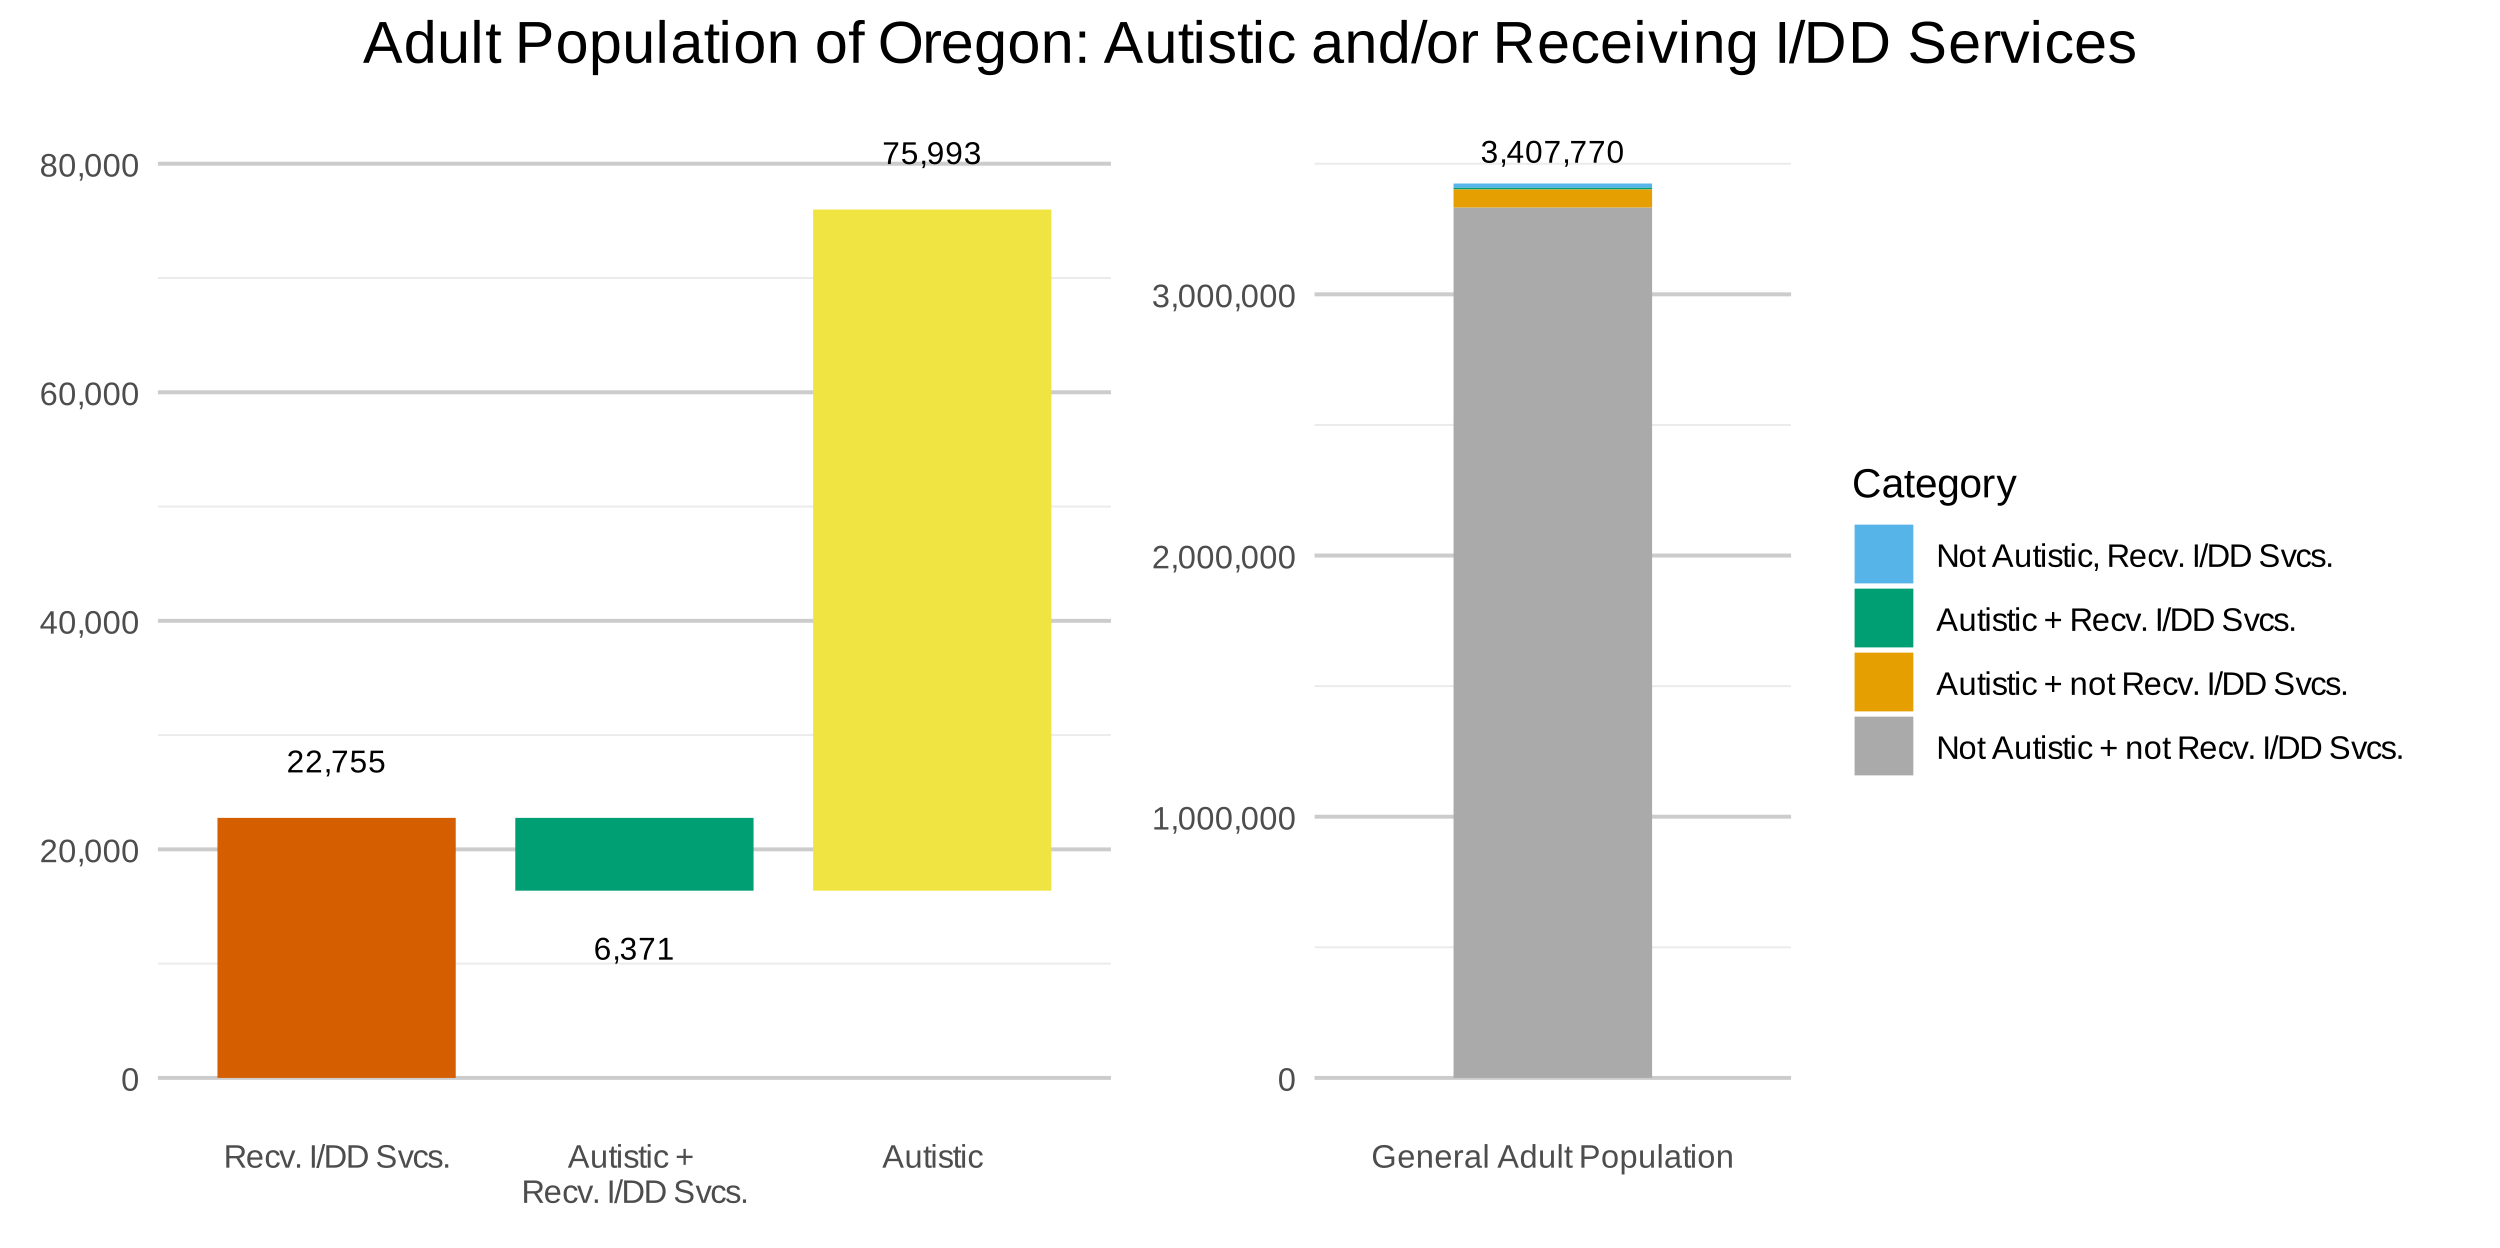 <?xml version="1.0" encoding="UTF-8"?>
<svg xmlns="http://www.w3.org/2000/svg" xmlns:xlink="http://www.w3.org/1999/xlink" width="675" height="337" viewBox="0 0 675 337">
<defs>
<g>
<g id="glyph-0-0">
<path d="M 0.422 0 L 0.422 -0.531 C 0.566 -0.852 0.738 -1.141 0.938 -1.391 C 1.145 -1.641 1.359 -1.863 1.578 -2.062 C 1.805 -2.258 2.031 -2.441 2.25 -2.609 C 2.477 -2.785 2.68 -2.961 2.859 -3.141 C 3.035 -3.316 3.176 -3.5 3.281 -3.688 C 3.395 -3.875 3.453 -4.086 3.453 -4.328 C 3.453 -4.648 3.359 -4.898 3.172 -5.078 C 2.984 -5.254 2.719 -5.344 2.375 -5.344 C 2.062 -5.344 1.801 -5.254 1.594 -5.078 C 1.383 -4.898 1.266 -4.656 1.234 -4.344 L 0.469 -4.422 C 0.52 -4.891 0.719 -5.258 1.062 -5.531 C 1.406 -5.812 1.844 -5.953 2.375 -5.953 C 2.969 -5.953 3.422 -5.812 3.734 -5.531 C 4.055 -5.258 4.219 -4.863 4.219 -4.344 C 4.219 -4.113 4.164 -3.883 4.062 -3.656 C 3.957 -3.438 3.801 -3.211 3.594 -2.984 C 3.395 -2.766 3.004 -2.422 2.422 -1.953 C 2.109 -1.691 1.852 -1.453 1.656 -1.234 C 1.469 -1.023 1.332 -0.828 1.25 -0.641 L 4.312 -0.641 L 4.312 0 Z M 0.422 0 "/>
</g>
<g id="glyph-0-1">
<path d="M 1.609 -0.906 L 1.609 -0.219 C 1.609 0.082 1.582 0.332 1.531 0.531 C 1.477 0.727 1.395 0.914 1.281 1.094 L 0.766 1.094 C 1.023 0.719 1.156 0.352 1.156 0 L 0.797 0 L 0.797 -0.906 Z M 1.609 -0.906 "/>
</g>
<g id="glyph-0-2">
<path d="M 4.312 -5.266 C 3.719 -4.348 3.297 -3.629 3.047 -3.109 C 2.797 -2.586 2.609 -2.07 2.484 -1.562 C 2.359 -1.062 2.297 -0.539 2.297 0 L 1.516 0 C 1.516 -0.75 1.672 -1.535 1.984 -2.359 C 2.305 -3.191 2.844 -4.148 3.594 -5.234 L 0.438 -5.234 L 0.438 -5.875 L 4.312 -5.875 Z M 4.312 -5.266 "/>
</g>
<g id="glyph-0-3">
<path d="M 4.391 -1.906 C 4.391 -1.289 4.203 -0.805 3.828 -0.453 C 3.461 -0.098 2.953 0.078 2.297 0.078 C 1.754 0.078 1.312 -0.039 0.969 -0.281 C 0.633 -0.52 0.426 -0.863 0.344 -1.312 L 1.094 -1.406 C 1.258 -0.82 1.664 -0.531 2.312 -0.531 C 2.719 -0.531 3.035 -0.648 3.266 -0.891 C 3.492 -1.141 3.609 -1.473 3.609 -1.891 C 3.609 -2.266 3.492 -2.562 3.266 -2.781 C 3.035 -3.008 2.727 -3.125 2.344 -3.125 C 2.133 -3.125 1.941 -3.094 1.766 -3.031 C 1.598 -2.969 1.426 -2.863 1.25 -2.719 L 0.516 -2.719 L 0.703 -5.875 L 4.047 -5.875 L 4.047 -5.234 L 1.391 -5.234 L 1.281 -3.375 C 1.602 -3.625 2.004 -3.75 2.484 -3.75 C 3.066 -3.75 3.531 -3.578 3.875 -3.234 C 4.219 -2.898 4.391 -2.457 4.391 -1.906 Z M 4.391 -1.906 "/>
</g>
<g id="glyph-0-4">
<path d="M 4.375 -1.922 C 4.375 -1.297 4.203 -0.805 3.859 -0.453 C 3.523 -0.098 3.062 0.078 2.469 0.078 C 1.812 0.078 1.305 -0.164 0.953 -0.656 C 0.609 -1.145 0.438 -1.859 0.438 -2.797 C 0.438 -3.816 0.617 -4.598 0.984 -5.141 C 1.348 -5.68 1.863 -5.953 2.531 -5.953 C 3.414 -5.953 3.973 -5.555 4.203 -4.766 L 3.484 -4.625 C 3.336 -5.102 3.02 -5.344 2.531 -5.344 C 2.102 -5.344 1.77 -5.145 1.531 -4.75 C 1.289 -4.352 1.172 -3.773 1.172 -3.016 C 1.316 -3.273 1.508 -3.469 1.75 -3.594 C 2 -3.727 2.285 -3.797 2.609 -3.797 C 3.148 -3.797 3.578 -3.625 3.891 -3.281 C 4.211 -2.945 4.375 -2.492 4.375 -1.922 Z M 3.609 -1.891 C 3.609 -2.316 3.504 -2.645 3.297 -2.875 C 3.086 -3.102 2.797 -3.219 2.422 -3.219 C 2.078 -3.219 1.797 -3.113 1.578 -2.906 C 1.359 -2.707 1.25 -2.426 1.25 -2.062 C 1.25 -1.613 1.359 -1.242 1.578 -0.953 C 1.805 -0.66 2.098 -0.516 2.453 -0.516 C 2.805 -0.516 3.086 -0.633 3.297 -0.875 C 3.504 -1.125 3.609 -1.461 3.609 -1.891 Z M 3.609 -1.891 "/>
</g>
<g id="glyph-0-5">
<path d="M 4.375 -1.625 C 4.375 -1.082 4.203 -0.66 3.859 -0.359 C 3.516 -0.066 3.02 0.078 2.375 0.078 C 1.781 0.078 1.305 -0.051 0.953 -0.312 C 0.598 -0.582 0.391 -0.984 0.328 -1.516 L 1.094 -1.578 C 1.195 -0.879 1.625 -0.531 2.375 -0.531 C 2.75 -0.531 3.047 -0.625 3.266 -0.812 C 3.484 -1 3.594 -1.273 3.594 -1.641 C 3.594 -1.961 3.469 -2.211 3.219 -2.391 C 2.977 -2.566 2.625 -2.656 2.156 -2.656 L 1.734 -2.656 L 1.734 -3.312 L 2.141 -3.312 C 2.547 -3.312 2.863 -3.398 3.094 -3.578 C 3.32 -3.754 3.438 -4.004 3.438 -4.328 C 3.438 -4.641 3.344 -4.883 3.156 -5.062 C 2.969 -5.25 2.695 -5.344 2.344 -5.344 C 2.008 -5.344 1.738 -5.254 1.531 -5.078 C 1.332 -4.91 1.211 -4.676 1.172 -4.375 L 0.422 -4.422 C 0.484 -4.91 0.68 -5.285 1.016 -5.547 C 1.359 -5.816 1.801 -5.953 2.344 -5.953 C 2.938 -5.953 3.395 -5.816 3.719 -5.547 C 4.039 -5.273 4.203 -4.895 4.203 -4.406 C 4.203 -4.031 4.098 -3.723 3.891 -3.484 C 3.68 -3.254 3.379 -3.098 2.984 -3.016 L 2.984 -3 C 3.422 -2.945 3.758 -2.797 4 -2.547 C 4.25 -2.305 4.375 -2 4.375 -1.625 Z M 4.375 -1.625 "/>
</g>
<g id="glyph-0-6">
<path d="M 0.656 0 L 0.656 -0.641 L 2.141 -0.641 L 2.141 -5.156 L 0.828 -4.203 L 0.828 -4.922 L 2.203 -5.875 L 2.906 -5.875 L 2.906 -0.641 L 4.328 -0.641 L 4.328 0 Z M 0.656 0 "/>
</g>
<g id="glyph-0-7">
<path d="M 4.344 -3.047 C 4.344 -2.047 4.156 -1.273 3.781 -0.734 C 3.414 -0.191 2.895 0.078 2.219 0.078 C 1.758 0.078 1.391 -0.016 1.109 -0.203 C 0.836 -0.398 0.641 -0.711 0.516 -1.141 L 1.234 -1.25 C 1.391 -0.758 1.723 -0.516 2.234 -0.516 C 2.66 -0.516 2.988 -0.711 3.219 -1.109 C 3.457 -1.516 3.582 -2.086 3.594 -2.828 C 3.488 -2.578 3.301 -2.375 3.031 -2.219 C 2.758 -2.07 2.461 -2 2.141 -2 C 1.609 -2 1.188 -2.18 0.875 -2.547 C 0.562 -2.91 0.406 -3.391 0.406 -3.984 C 0.406 -4.598 0.578 -5.078 0.922 -5.422 C 1.266 -5.773 1.742 -5.953 2.359 -5.953 C 3.004 -5.953 3.492 -5.707 3.828 -5.219 C 4.172 -4.738 4.344 -4.016 4.344 -3.047 Z M 3.531 -3.781 C 3.531 -4.25 3.422 -4.625 3.203 -4.906 C 2.984 -5.195 2.691 -5.344 2.328 -5.344 C 1.961 -5.344 1.676 -5.219 1.469 -4.969 C 1.258 -4.727 1.156 -4.398 1.156 -3.984 C 1.156 -3.555 1.258 -3.219 1.469 -2.969 C 1.676 -2.719 1.957 -2.594 2.312 -2.594 C 2.531 -2.594 2.734 -2.641 2.922 -2.734 C 3.109 -2.836 3.254 -2.977 3.359 -3.156 C 3.473 -3.344 3.531 -3.551 3.531 -3.781 Z M 3.531 -3.781 "/>
</g>
<g id="glyph-0-8">
<path d="M 3.672 -1.328 L 3.672 0 L 2.969 0 L 2.969 -1.328 L 0.203 -1.328 L 0.203 -1.906 L 2.875 -5.875 L 3.672 -5.875 L 3.672 -1.922 L 4.5 -1.922 L 4.5 -1.328 Z M 2.969 -1.922 L 2.969 -5.031 C 2.895 -4.906 2.836 -4.801 2.797 -4.719 C 2.754 -4.645 2.719 -4.582 2.688 -4.531 L 1.344 -2.531 C 1.258 -2.414 1.109 -2.211 0.891 -1.922 Z M 2.969 -1.922 "/>
</g>
<g id="glyph-0-9">
<path d="M 4.406 -2.938 C 4.406 -1.957 4.234 -1.207 3.891 -0.688 C 3.547 -0.176 3.035 0.078 2.359 0.078 C 1.68 0.078 1.172 -0.176 0.828 -0.688 C 0.492 -1.195 0.328 -1.945 0.328 -2.938 C 0.328 -3.945 0.492 -4.703 0.828 -5.203 C 1.16 -5.703 1.68 -5.953 2.391 -5.953 C 3.078 -5.953 3.582 -5.695 3.906 -5.188 C 4.238 -4.688 4.406 -3.938 4.406 -2.938 Z M 3.656 -2.938 C 3.656 -3.781 3.555 -4.391 3.359 -4.766 C 3.16 -5.148 2.836 -5.344 2.391 -5.344 C 1.93 -5.344 1.598 -5.156 1.391 -4.781 C 1.191 -4.406 1.094 -3.789 1.094 -2.938 C 1.094 -2.102 1.191 -1.492 1.391 -1.109 C 1.598 -0.723 1.926 -0.531 2.375 -0.531 C 2.812 -0.531 3.133 -0.727 3.344 -1.125 C 3.551 -1.52 3.656 -2.125 3.656 -2.938 Z M 3.656 -2.938 "/>
</g>
<g id="glyph-1-0">
<path d="M 4.547 -3.031 C 4.547 -2.02 4.367 -1.25 4.016 -0.719 C 3.66 -0.188 3.133 0.078 2.438 0.078 C 1.738 0.078 1.211 -0.18 0.859 -0.703 C 0.516 -1.234 0.344 -2.008 0.344 -3.031 C 0.344 -4.07 0.508 -4.848 0.844 -5.359 C 1.188 -5.879 1.727 -6.141 2.469 -6.141 C 3.176 -6.141 3.695 -5.875 4.031 -5.344 C 4.375 -4.82 4.547 -4.051 4.547 -3.031 Z M 3.766 -3.031 C 3.766 -3.906 3.66 -4.535 3.453 -4.922 C 3.254 -5.316 2.926 -5.516 2.469 -5.516 C 1.988 -5.516 1.645 -5.32 1.438 -4.938 C 1.227 -4.551 1.125 -3.914 1.125 -3.031 C 1.125 -2.164 1.227 -1.535 1.438 -1.141 C 1.645 -0.742 1.977 -0.547 2.438 -0.547 C 2.895 -0.547 3.227 -0.75 3.438 -1.156 C 3.656 -1.562 3.766 -2.188 3.766 -3.031 Z M 3.766 -3.031 "/>
</g>
<g id="glyph-1-1">
<path d="M 0.438 0 L 0.438 -0.547 C 0.582 -0.879 0.758 -1.172 0.969 -1.422 C 1.188 -1.68 1.41 -1.914 1.641 -2.125 C 1.867 -2.332 2.098 -2.523 2.328 -2.703 C 2.555 -2.879 2.758 -3.055 2.938 -3.234 C 3.125 -3.41 3.273 -3.598 3.391 -3.797 C 3.504 -3.992 3.562 -4.211 3.562 -4.453 C 3.562 -4.785 3.461 -5.039 3.266 -5.219 C 3.078 -5.406 2.805 -5.5 2.453 -5.5 C 2.129 -5.5 1.859 -5.41 1.641 -5.234 C 1.43 -5.055 1.305 -4.805 1.266 -4.484 L 0.484 -4.562 C 0.535 -5.039 0.738 -5.422 1.094 -5.703 C 1.445 -5.992 1.898 -6.141 2.453 -6.141 C 3.066 -6.141 3.535 -5.992 3.859 -5.703 C 4.191 -5.422 4.359 -5.016 4.359 -4.484 C 4.359 -4.242 4.301 -4.008 4.188 -3.781 C 4.082 -3.551 3.922 -3.316 3.703 -3.078 C 3.492 -2.848 3.094 -2.492 2.5 -2.016 C 2.164 -1.742 1.898 -1.5 1.703 -1.281 C 1.516 -1.062 1.379 -0.852 1.297 -0.656 L 4.453 -0.656 L 4.453 0 Z M 0.438 0 "/>
</g>
<g id="glyph-1-2">
<path d="M 1.656 -0.938 L 1.656 -0.219 C 1.656 0.082 1.625 0.332 1.562 0.531 C 1.508 0.738 1.426 0.938 1.312 1.125 L 0.797 1.125 C 1.055 0.738 1.188 0.363 1.188 0 L 0.812 0 L 0.812 -0.938 Z M 1.656 -0.938 "/>
</g>
<g id="glyph-1-3">
<path d="M 3.781 -1.375 L 3.781 0 L 3.047 0 L 3.047 -1.375 L 0.203 -1.375 L 0.203 -1.969 L 2.969 -6.047 L 3.781 -6.047 L 3.781 -1.984 L 4.641 -1.984 L 4.641 -1.375 Z M 3.047 -1.984 L 3.047 -5.188 C 2.984 -5.051 2.93 -4.941 2.891 -4.859 C 2.848 -4.785 2.805 -4.723 2.766 -4.672 L 1.375 -2.609 C 1.301 -2.492 1.148 -2.285 0.922 -1.984 Z M 3.047 -1.984 "/>
</g>
<g id="glyph-1-4">
<path d="M 4.5 -1.984 C 4.5 -1.336 4.328 -0.832 3.984 -0.469 C 3.641 -0.102 3.16 0.078 2.547 0.078 C 1.867 0.078 1.348 -0.172 0.984 -0.672 C 0.629 -1.18 0.453 -1.922 0.453 -2.891 C 0.453 -3.93 0.641 -4.734 1.016 -5.297 C 1.391 -5.859 1.922 -6.141 2.609 -6.141 C 3.523 -6.141 4.102 -5.727 4.344 -4.906 L 3.594 -4.781 C 3.445 -5.27 3.117 -5.516 2.609 -5.516 C 2.16 -5.516 1.816 -5.305 1.578 -4.891 C 1.336 -4.484 1.219 -3.891 1.219 -3.109 C 1.352 -3.367 1.547 -3.566 1.797 -3.703 C 2.055 -3.836 2.352 -3.906 2.688 -3.906 C 3.238 -3.906 3.676 -3.727 4 -3.375 C 4.332 -3.031 4.5 -2.566 4.5 -1.984 Z M 3.719 -1.953 C 3.719 -2.391 3.609 -2.723 3.391 -2.953 C 3.18 -3.191 2.883 -3.312 2.5 -3.312 C 2.133 -3.312 1.844 -3.207 1.625 -3 C 1.406 -2.789 1.297 -2.5 1.297 -2.125 C 1.297 -1.664 1.41 -1.285 1.641 -0.984 C 1.867 -0.68 2.164 -0.531 2.531 -0.531 C 2.895 -0.531 3.18 -0.656 3.391 -0.906 C 3.609 -1.156 3.719 -1.504 3.719 -1.953 Z M 3.719 -1.953 "/>
</g>
<g id="glyph-1-5">
<path d="M 4.516 -1.688 C 4.516 -1.125 4.332 -0.688 3.969 -0.375 C 3.613 -0.07 3.109 0.078 2.453 0.078 C 1.805 0.078 1.297 -0.07 0.922 -0.375 C 0.555 -0.676 0.375 -1.109 0.375 -1.672 C 0.375 -2.066 0.488 -2.398 0.719 -2.672 C 0.945 -2.941 1.238 -3.109 1.594 -3.172 L 1.594 -3.188 C 1.258 -3.258 1 -3.426 0.812 -3.688 C 0.625 -3.945 0.531 -4.25 0.531 -4.594 C 0.531 -5.051 0.703 -5.422 1.047 -5.703 C 1.391 -5.992 1.852 -6.141 2.438 -6.141 C 3.031 -6.141 3.5 -6 3.844 -5.719 C 4.188 -5.438 4.359 -5.055 4.359 -4.578 C 4.359 -4.234 4.258 -3.93 4.062 -3.672 C 3.875 -3.422 3.613 -3.258 3.281 -3.188 L 3.281 -3.172 C 3.664 -3.109 3.969 -2.941 4.188 -2.672 C 4.406 -2.41 4.516 -2.082 4.516 -1.688 Z M 3.703 -1.766 C 3.703 -2.141 3.586 -2.422 3.359 -2.609 C 3.141 -2.797 2.832 -2.891 2.438 -2.891 C 2.039 -2.891 1.734 -2.785 1.516 -2.578 C 1.297 -2.379 1.188 -2.102 1.188 -1.75 C 1.188 -0.914 1.609 -0.5 2.453 -0.5 C 2.879 -0.5 3.191 -0.598 3.391 -0.797 C 3.598 -0.992 3.703 -1.316 3.703 -1.766 Z M 3.562 -4.547 C 3.562 -5.223 3.188 -5.562 2.438 -5.562 C 2.07 -5.562 1.789 -5.473 1.594 -5.297 C 1.406 -5.129 1.312 -4.879 1.312 -4.547 C 1.312 -4.191 1.41 -3.922 1.609 -3.734 C 1.805 -3.555 2.082 -3.469 2.438 -3.469 C 2.801 -3.469 3.078 -3.551 3.266 -3.719 C 3.461 -3.895 3.562 -4.172 3.562 -4.547 Z M 3.562 -4.547 "/>
</g>
<g id="glyph-1-6">
<path d="M 5 0 L 3.422 -2.516 L 1.547 -2.516 L 1.547 0 L 0.719 0 L 0.719 -6.047 L 3.562 -6.047 C 4.25 -6.047 4.773 -5.895 5.141 -5.594 C 5.516 -5.289 5.703 -4.867 5.703 -4.328 C 5.703 -3.867 5.57 -3.488 5.312 -3.188 C 5.051 -2.883 4.691 -2.691 4.234 -2.609 L 5.938 0 Z M 4.875 -4.312 C 4.875 -4.664 4.754 -4.93 4.516 -5.109 C 4.273 -5.297 3.93 -5.391 3.484 -5.391 L 1.547 -5.391 L 1.547 -3.156 L 3.516 -3.156 C 3.953 -3.156 4.285 -3.254 4.516 -3.453 C 4.754 -3.66 4.875 -3.945 4.875 -4.312 Z M 4.875 -4.312 "/>
</g>
<g id="glyph-1-7">
<path d="M 1.188 -2.156 C 1.188 -1.625 1.297 -1.211 1.516 -0.922 C 1.734 -0.641 2.055 -0.5 2.484 -0.5 C 2.816 -0.5 3.082 -0.562 3.281 -0.688 C 3.488 -0.82 3.629 -0.992 3.703 -1.203 L 4.375 -1.016 C 4.094 -0.285 3.461 0.078 2.484 0.078 C 1.797 0.078 1.27 -0.125 0.906 -0.531 C 0.551 -0.938 0.375 -1.547 0.375 -2.359 C 0.375 -3.117 0.551 -3.703 0.906 -4.109 C 1.27 -4.523 1.785 -4.734 2.453 -4.734 C 3.816 -4.734 4.5 -3.91 4.5 -2.266 L 4.5 -2.156 Z M 3.703 -2.75 C 3.66 -3.238 3.535 -3.594 3.328 -3.812 C 3.117 -4.039 2.82 -4.156 2.438 -4.156 C 2.062 -4.156 1.766 -4.031 1.547 -3.781 C 1.328 -3.531 1.207 -3.188 1.188 -2.75 Z M 3.703 -2.75 "/>
</g>
<g id="glyph-1-8">
<path d="M 1.188 -2.344 C 1.188 -1.727 1.281 -1.27 1.469 -0.969 C 1.664 -0.676 1.961 -0.531 2.359 -0.531 C 2.629 -0.531 2.852 -0.602 3.031 -0.75 C 3.219 -0.895 3.336 -1.125 3.391 -1.438 L 4.172 -1.391 C 4.109 -0.941 3.914 -0.582 3.594 -0.312 C 3.27 -0.051 2.863 0.078 2.375 0.078 C 1.727 0.078 1.234 -0.125 0.891 -0.531 C 0.547 -0.938 0.375 -1.535 0.375 -2.328 C 0.375 -3.109 0.547 -3.703 0.891 -4.109 C 1.234 -4.523 1.723 -4.734 2.359 -4.734 C 2.836 -4.734 3.234 -4.609 3.547 -4.359 C 3.859 -4.117 4.055 -3.781 4.141 -3.344 L 3.344 -3.281 C 3.301 -3.539 3.195 -3.742 3.031 -3.891 C 2.875 -4.047 2.645 -4.125 2.344 -4.125 C 1.938 -4.125 1.641 -3.988 1.453 -3.719 C 1.273 -3.445 1.188 -2.988 1.188 -2.344 Z M 1.188 -2.344 "/>
</g>
<g id="glyph-1-9">
<path d="M 2.641 0 L 1.719 0 L 0.031 -4.641 L 0.859 -4.641 L 1.875 -1.625 C 1.914 -1.508 2.016 -1.172 2.172 -0.609 L 2.484 -1.609 L 3.547 -4.641 L 4.375 -4.641 Z M 2.641 0 "/>
</g>
<g id="glyph-1-10">
<path d="M 0.797 0 L 0.797 -0.938 L 1.641 -0.938 L 1.641 0 Z M 0.797 0 "/>
</g>
<g id="glyph-1-11">
</g>
<g id="glyph-1-12">
<path d="M 0.812 0 L 0.812 -6.047 L 1.625 -6.047 L 1.625 0 Z M 0.812 0 "/>
</g>
<g id="glyph-1-13">
<path d="M 0 0.078 L 1.766 -6.375 L 2.438 -6.375 L 0.703 0.078 Z M 0 0.078 "/>
</g>
<g id="glyph-1-14">
<path d="M 5.938 -3.094 C 5.938 -2.469 5.812 -1.922 5.562 -1.453 C 5.32 -0.984 4.977 -0.625 4.531 -0.375 C 4.082 -0.125 3.566 0 2.984 0 L 0.719 0 L 0.719 -6.047 L 2.719 -6.047 C 3.75 -6.047 4.539 -5.789 5.094 -5.281 C 5.656 -4.77 5.938 -4.039 5.938 -3.094 Z M 5.109 -3.094 C 5.109 -3.844 4.898 -4.41 4.484 -4.797 C 4.078 -5.191 3.484 -5.391 2.703 -5.391 L 1.547 -5.391 L 1.547 -0.656 L 2.891 -0.656 C 3.336 -0.656 3.727 -0.75 4.062 -0.938 C 4.395 -1.133 4.648 -1.414 4.828 -1.781 C 5.016 -2.156 5.109 -2.594 5.109 -3.094 Z M 5.109 -3.094 "/>
</g>
<g id="glyph-1-15">
<path d="M 5.469 -1.672 C 5.469 -1.109 5.25 -0.676 4.812 -0.375 C 4.375 -0.07 3.758 0.078 2.969 0.078 C 1.488 0.078 0.633 -0.43 0.406 -1.453 L 1.188 -1.609 C 1.281 -1.242 1.473 -0.973 1.766 -0.797 C 2.066 -0.629 2.477 -0.547 3 -0.547 C 3.52 -0.547 3.926 -0.633 4.219 -0.812 C 4.508 -1 4.656 -1.27 4.656 -1.625 C 4.656 -1.82 4.609 -1.984 4.516 -2.109 C 4.422 -2.234 4.289 -2.332 4.125 -2.406 C 3.969 -2.488 3.773 -2.555 3.547 -2.609 C 3.328 -2.672 3.078 -2.734 2.797 -2.797 C 2.316 -2.898 1.953 -3.004 1.703 -3.109 C 1.461 -3.211 1.27 -3.328 1.125 -3.453 C 0.977 -3.586 0.867 -3.742 0.797 -3.922 C 0.723 -4.098 0.688 -4.297 0.688 -4.516 C 0.688 -5.035 0.883 -5.438 1.281 -5.719 C 1.676 -6 2.242 -6.141 2.984 -6.141 C 3.672 -6.141 4.195 -6.035 4.562 -5.828 C 4.926 -5.617 5.18 -5.258 5.328 -4.75 L 4.516 -4.609 C 4.422 -4.93 4.25 -5.164 4 -5.312 C 3.758 -5.457 3.414 -5.531 2.969 -5.531 C 2.488 -5.531 2.117 -5.445 1.859 -5.281 C 1.609 -5.125 1.484 -4.883 1.484 -4.562 C 1.484 -4.375 1.531 -4.219 1.625 -4.094 C 1.727 -3.977 1.875 -3.879 2.062 -3.797 C 2.25 -3.711 2.617 -3.609 3.172 -3.484 C 3.359 -3.441 3.539 -3.395 3.719 -3.344 C 3.906 -3.301 4.082 -3.25 4.25 -3.188 C 4.426 -3.125 4.586 -3.051 4.734 -2.969 C 4.879 -2.895 5.004 -2.797 5.109 -2.672 C 5.223 -2.547 5.312 -2.398 5.375 -2.234 C 5.438 -2.078 5.469 -1.891 5.469 -1.672 Z M 5.469 -1.672 "/>
</g>
<g id="glyph-1-16">
<path d="M 4.078 -1.281 C 4.078 -0.844 3.91 -0.504 3.578 -0.266 C 3.254 -0.035 2.789 0.078 2.188 0.078 C 1.613 0.078 1.172 -0.016 0.859 -0.203 C 0.547 -0.391 0.344 -0.688 0.25 -1.094 L 0.922 -1.219 C 0.992 -0.969 1.129 -0.785 1.328 -0.672 C 1.535 -0.555 1.82 -0.5 2.188 -0.5 C 2.582 -0.5 2.867 -0.555 3.047 -0.672 C 3.234 -0.797 3.328 -0.977 3.328 -1.219 C 3.328 -1.406 3.266 -1.555 3.141 -1.672 C 3.016 -1.785 2.812 -1.879 2.531 -1.953 L 1.969 -2.094 C 1.531 -2.207 1.219 -2.32 1.031 -2.438 C 0.844 -2.551 0.691 -2.688 0.578 -2.844 C 0.473 -3 0.422 -3.191 0.422 -3.422 C 0.422 -3.848 0.57 -4.172 0.875 -4.391 C 1.176 -4.609 1.617 -4.719 2.203 -4.719 C 2.711 -4.719 3.117 -4.625 3.422 -4.438 C 3.723 -4.258 3.914 -3.973 4 -3.578 L 3.297 -3.5 C 3.254 -3.707 3.141 -3.863 2.953 -3.969 C 2.766 -4.082 2.516 -4.141 2.203 -4.141 C 1.848 -4.141 1.586 -4.082 1.422 -3.969 C 1.266 -3.863 1.188 -3.707 1.188 -3.5 C 1.188 -3.363 1.219 -3.254 1.281 -3.172 C 1.352 -3.086 1.457 -3.016 1.594 -2.953 C 1.727 -2.891 2.008 -2.805 2.438 -2.703 C 2.844 -2.598 3.133 -2.5 3.312 -2.406 C 3.5 -2.32 3.645 -2.227 3.75 -2.125 C 3.852 -2.02 3.93 -1.895 3.984 -1.75 C 4.047 -1.613 4.078 -1.457 4.078 -1.281 Z M 4.078 -1.281 "/>
</g>
<g id="glyph-1-17">
<path d="M 5.016 0 L 4.328 -1.766 L 1.562 -1.766 L 0.875 0 L 0.016 0 L 2.484 -6.047 L 3.422 -6.047 L 5.844 0 Z M 2.938 -5.438 L 2.906 -5.312 C 2.832 -5.07 2.723 -4.77 2.578 -4.406 L 1.812 -2.406 L 4.078 -2.406 L 3.297 -4.406 C 3.211 -4.602 3.133 -4.828 3.062 -5.078 Z M 2.938 -5.438 "/>
</g>
<g id="glyph-1-18">
<path d="M 1.344 -4.641 L 1.344 -1.703 C 1.344 -1.391 1.375 -1.148 1.438 -0.984 C 1.5 -0.816 1.594 -0.695 1.719 -0.625 C 1.852 -0.551 2.051 -0.516 2.312 -0.516 C 2.676 -0.516 2.969 -0.641 3.188 -0.891 C 3.406 -1.148 3.516 -1.504 3.516 -1.953 L 3.516 -4.641 L 4.281 -4.641 L 4.281 -1 C 4.281 -0.457 4.289 -0.125 4.312 0 L 3.578 0 C 3.578 -0.008 3.57 -0.047 3.562 -0.109 C 3.562 -0.172 3.555 -0.242 3.547 -0.328 C 3.547 -0.41 3.547 -0.566 3.547 -0.797 L 3.531 -0.797 C 3.352 -0.473 3.145 -0.242 2.906 -0.109 C 2.676 0.016 2.391 0.078 2.047 0.078 C 1.535 0.078 1.16 -0.047 0.922 -0.297 C 0.691 -0.547 0.578 -0.961 0.578 -1.547 L 0.578 -4.641 Z M 1.344 -4.641 "/>
</g>
<g id="glyph-1-19">
<path d="M 2.375 -0.031 C 2.125 0.031 1.863 0.062 1.594 0.062 C 0.977 0.062 0.672 -0.285 0.672 -0.984 L 0.672 -4.078 L 0.141 -4.078 L 0.141 -4.641 L 0.703 -4.641 L 0.922 -5.688 L 1.438 -5.688 L 1.438 -4.641 L 2.297 -4.641 L 2.297 -4.078 L 1.438 -4.078 L 1.438 -1.156 C 1.438 -0.926 1.473 -0.766 1.547 -0.672 C 1.617 -0.586 1.75 -0.547 1.938 -0.547 C 2.039 -0.547 2.188 -0.566 2.375 -0.609 Z M 2.375 -0.031 "/>
</g>
<g id="glyph-1-20">
<path d="M 0.594 0 L 0.594 -4.641 L 1.359 -4.641 L 1.359 0 Z M 0.594 -5.641 L 0.594 -6.375 L 1.359 -6.375 L 1.359 -5.641 Z M 0.594 -5.641 "/>
</g>
<g id="glyph-1-21">
<path d="M 2.875 -2.609 L 2.875 -0.766 L 2.25 -0.766 L 2.25 -2.609 L 0.422 -2.609 L 0.422 -3.234 L 2.25 -3.234 L 2.25 -5.078 L 2.875 -5.078 L 2.875 -3.234 L 4.703 -3.234 L 4.703 -2.609 Z M 2.875 -2.609 "/>
</g>
<g id="glyph-1-22">
<path d="M 0.672 0 L 0.672 -0.656 L 2.219 -0.656 L 2.219 -5.312 L 0.844 -4.344 L 0.844 -5.062 L 2.281 -6.047 L 2.984 -6.047 L 2.984 -0.656 L 4.469 -0.656 L 4.469 0 Z M 0.672 0 "/>
</g>
<g id="glyph-1-23">
<path d="M 4.5 -1.672 C 4.5 -1.109 4.32 -0.676 3.969 -0.375 C 3.613 -0.07 3.109 0.078 2.453 0.078 C 1.836 0.078 1.348 -0.055 0.984 -0.328 C 0.617 -0.609 0.398 -1.02 0.328 -1.562 L 1.141 -1.625 C 1.234 -0.906 1.672 -0.547 2.453 -0.547 C 2.836 -0.547 3.141 -0.641 3.359 -0.828 C 3.586 -1.023 3.703 -1.316 3.703 -1.703 C 3.703 -2.023 3.57 -2.281 3.312 -2.469 C 3.062 -2.656 2.695 -2.75 2.219 -2.75 L 1.781 -2.75 L 1.781 -3.422 L 2.203 -3.422 C 2.629 -3.422 2.957 -3.508 3.188 -3.688 C 3.426 -3.875 3.547 -4.129 3.547 -4.453 C 3.547 -4.773 3.445 -5.031 3.25 -5.219 C 3.062 -5.406 2.781 -5.5 2.406 -5.5 C 2.07 -5.5 1.797 -5.41 1.578 -5.234 C 1.367 -5.066 1.25 -4.82 1.219 -4.5 L 0.438 -4.562 C 0.5 -5.062 0.703 -5.445 1.047 -5.719 C 1.398 -6 1.859 -6.141 2.422 -6.141 C 3.023 -6.141 3.492 -6 3.828 -5.719 C 4.172 -5.438 4.344 -5.047 4.344 -4.547 C 4.344 -4.148 4.234 -3.832 4.016 -3.594 C 3.797 -3.352 3.484 -3.191 3.078 -3.109 L 3.078 -3.094 C 3.523 -3.039 3.875 -2.883 4.125 -2.625 C 4.375 -2.375 4.5 -2.055 4.5 -1.672 Z M 4.5 -1.672 "/>
</g>
<g id="glyph-1-24">
<path d="M 0.438 -3.047 C 0.438 -4.035 0.695 -4.797 1.219 -5.328 C 1.75 -5.867 2.492 -6.141 3.453 -6.141 C 4.117 -6.141 4.66 -6.023 5.078 -5.797 C 5.504 -5.578 5.828 -5.219 6.047 -4.719 L 5.266 -4.484 C 5.098 -4.828 4.863 -5.078 4.562 -5.234 C 4.258 -5.391 3.883 -5.469 3.438 -5.469 C 2.738 -5.469 2.203 -5.254 1.828 -4.828 C 1.461 -4.41 1.281 -3.816 1.281 -3.047 C 1.281 -2.285 1.473 -1.68 1.859 -1.234 C 2.254 -0.797 2.797 -0.578 3.484 -0.578 C 3.879 -0.578 4.25 -0.633 4.594 -0.75 C 4.938 -0.875 5.211 -1.039 5.422 -1.25 L 5.422 -2.344 L 3.625 -2.344 L 3.625 -3.031 L 6.188 -3.031 L 6.188 -0.938 C 5.863 -0.613 5.469 -0.363 5 -0.188 C 4.539 -0.008 4.035 0.078 3.484 0.078 C 2.859 0.078 2.316 -0.047 1.859 -0.297 C 1.398 -0.547 1.047 -0.906 0.797 -1.375 C 0.555 -1.852 0.438 -2.41 0.438 -3.047 Z M 0.438 -3.047 "/>
</g>
<g id="glyph-1-25">
<path d="M 3.547 0 L 3.547 -2.953 C 3.547 -3.254 3.516 -3.488 3.453 -3.656 C 3.391 -3.82 3.289 -3.941 3.156 -4.016 C 3.031 -4.098 2.836 -4.141 2.578 -4.141 C 2.211 -4.141 1.922 -4.008 1.703 -3.75 C 1.492 -3.5 1.391 -3.145 1.391 -2.688 L 1.391 0 L 0.609 0 L 0.609 -3.656 C 0.609 -4.195 0.598 -4.523 0.578 -4.641 L 1.312 -4.641 C 1.312 -4.629 1.312 -4.594 1.312 -4.531 C 1.32 -4.469 1.328 -4.395 1.328 -4.312 C 1.336 -4.227 1.344 -4.078 1.344 -3.859 L 1.359 -3.859 C 1.535 -4.172 1.738 -4.395 1.969 -4.531 C 2.207 -4.664 2.5 -4.734 2.844 -4.734 C 3.352 -4.734 3.727 -4.602 3.969 -4.344 C 4.207 -4.094 4.328 -3.676 4.328 -3.094 L 4.328 0 Z M 3.547 0 "/>
</g>
<g id="glyph-1-26">
<path d="M 0.609 0 L 0.609 -3.562 C 0.609 -3.895 0.598 -4.254 0.578 -4.641 L 1.312 -4.641 C 1.332 -4.117 1.344 -3.805 1.344 -3.703 L 1.359 -3.703 C 1.484 -4.098 1.625 -4.367 1.781 -4.516 C 1.945 -4.66 2.176 -4.734 2.469 -4.734 C 2.57 -4.734 2.676 -4.719 2.781 -4.688 L 2.781 -3.984 C 2.676 -4.016 2.539 -4.031 2.375 -4.031 C 2.051 -4.031 1.805 -3.891 1.641 -3.609 C 1.473 -3.336 1.391 -2.941 1.391 -2.422 L 1.391 0 Z M 0.609 0 "/>
</g>
<g id="glyph-1-27">
<path d="M 1.781 0.078 C 1.312 0.078 0.957 -0.039 0.719 -0.281 C 0.488 -0.531 0.375 -0.867 0.375 -1.297 C 0.375 -1.773 0.531 -2.145 0.844 -2.406 C 1.164 -2.664 1.676 -2.801 2.375 -2.812 L 3.422 -2.828 L 3.422 -3.094 C 3.422 -3.469 3.336 -3.734 3.172 -3.891 C 3.016 -4.055 2.766 -4.141 2.422 -4.141 C 2.078 -4.141 1.828 -4.082 1.672 -3.969 C 1.516 -3.852 1.422 -3.664 1.391 -3.406 L 0.578 -3.484 C 0.711 -4.316 1.332 -4.734 2.438 -4.734 C 3.02 -4.734 3.457 -4.598 3.75 -4.328 C 4.051 -4.066 4.203 -3.68 4.203 -3.172 L 4.203 -1.172 C 4.203 -0.941 4.234 -0.77 4.297 -0.656 C 4.359 -0.539 4.473 -0.484 4.641 -0.484 C 4.711 -0.484 4.797 -0.488 4.891 -0.5 L 4.891 -0.031 C 4.691 0.02 4.492 0.047 4.297 0.047 C 4.004 0.047 3.789 -0.023 3.656 -0.172 C 3.531 -0.328 3.461 -0.566 3.453 -0.891 L 3.422 -0.891 C 3.223 -0.535 2.992 -0.285 2.734 -0.141 C 2.473 0.004 2.156 0.078 1.781 0.078 Z M 1.953 -0.5 C 2.234 -0.5 2.484 -0.562 2.703 -0.688 C 2.93 -0.812 3.109 -0.988 3.234 -1.219 C 3.359 -1.445 3.422 -1.676 3.422 -1.906 L 3.422 -2.297 L 2.578 -2.281 C 2.211 -2.27 1.938 -2.227 1.75 -2.156 C 1.562 -2.094 1.414 -1.988 1.312 -1.844 C 1.219 -1.695 1.172 -1.508 1.172 -1.281 C 1.172 -1.031 1.238 -0.836 1.375 -0.703 C 1.508 -0.566 1.703 -0.5 1.953 -0.5 Z M 1.953 -0.5 "/>
</g>
<g id="glyph-1-28">
<path d="M 0.594 0 L 0.594 -6.375 L 1.359 -6.375 L 1.359 0 Z M 0.594 0 "/>
</g>
<g id="glyph-1-29">
<path d="M 3.531 -0.75 C 3.383 -0.445 3.191 -0.234 2.953 -0.109 C 2.723 0.016 2.43 0.078 2.078 0.078 C 1.492 0.078 1.062 -0.113 0.781 -0.5 C 0.508 -0.895 0.375 -1.492 0.375 -2.297 C 0.375 -3.922 0.941 -4.734 2.078 -4.734 C 2.43 -4.734 2.723 -4.664 2.953 -4.531 C 3.191 -4.406 3.383 -4.203 3.531 -3.922 L 3.531 -6.375 L 4.297 -6.375 L 4.297 -0.953 C 4.297 -0.473 4.305 -0.156 4.328 0 L 3.594 0 C 3.582 -0.039 3.57 -0.145 3.562 -0.312 C 3.551 -0.477 3.547 -0.625 3.547 -0.75 Z M 1.188 -2.328 C 1.188 -1.68 1.27 -1.219 1.438 -0.938 C 1.613 -0.656 1.895 -0.516 2.281 -0.516 C 2.719 -0.516 3.035 -0.664 3.234 -0.969 C 3.43 -1.27 3.531 -1.738 3.531 -2.375 C 3.531 -2.988 3.43 -3.438 3.234 -3.719 C 3.035 -4.008 2.719 -4.156 2.281 -4.156 C 1.895 -4.156 1.613 -4.008 1.438 -3.719 C 1.27 -3.438 1.188 -2.973 1.188 -2.328 Z M 1.188 -2.328 "/>
</g>
<g id="glyph-1-30">
<path d="M 5.406 -4.234 C 5.406 -3.66 5.219 -3.203 4.844 -2.859 C 4.469 -2.523 3.957 -2.359 3.312 -2.359 L 1.547 -2.359 L 1.547 0 L 0.719 0 L 0.719 -6.047 L 3.266 -6.047 C 3.941 -6.047 4.469 -5.883 4.844 -5.562 C 5.219 -5.25 5.406 -4.805 5.406 -4.234 Z M 4.578 -4.219 C 4.578 -5 4.109 -5.391 3.172 -5.391 L 1.547 -5.391 L 1.547 -3 L 3.203 -3 C 4.117 -3 4.578 -3.406 4.578 -4.219 Z M 4.578 -4.219 "/>
</g>
<g id="glyph-1-31">
<path d="M 4.516 -2.328 C 4.516 -1.516 4.336 -0.91 3.984 -0.516 C 3.629 -0.117 3.109 0.078 2.422 0.078 C 1.742 0.078 1.234 -0.125 0.891 -0.531 C 0.547 -0.945 0.375 -1.547 0.375 -2.328 C 0.375 -3.93 1.066 -4.734 2.453 -4.734 C 3.16 -4.734 3.68 -4.535 4.016 -4.141 C 4.348 -3.754 4.516 -3.148 4.516 -2.328 Z M 3.719 -2.328 C 3.719 -2.973 3.617 -3.438 3.422 -3.719 C 3.234 -4.008 2.914 -4.156 2.469 -4.156 C 2.008 -4.156 1.68 -4.004 1.484 -3.703 C 1.285 -3.41 1.188 -2.953 1.188 -2.328 C 1.188 -1.711 1.285 -1.25 1.484 -0.938 C 1.68 -0.633 1.992 -0.484 2.422 -0.484 C 2.879 -0.484 3.207 -0.629 3.406 -0.922 C 3.613 -1.223 3.719 -1.691 3.719 -2.328 Z M 3.719 -2.328 "/>
</g>
<g id="glyph-1-32">
<path d="M 4.516 -2.344 C 4.516 -0.727 3.945 0.078 2.812 0.078 C 2.094 0.078 1.613 -0.188 1.375 -0.719 L 1.344 -0.719 C 1.352 -0.695 1.359 -0.453 1.359 0.016 L 1.359 1.828 L 0.594 1.828 L 0.594 -3.703 C 0.594 -4.18 0.582 -4.492 0.562 -4.641 L 1.312 -4.641 C 1.312 -4.629 1.312 -4.586 1.312 -4.516 C 1.32 -4.453 1.332 -4.348 1.344 -4.203 C 1.352 -4.055 1.359 -3.957 1.359 -3.906 L 1.375 -3.906 C 1.508 -4.188 1.691 -4.395 1.922 -4.531 C 2.148 -4.664 2.445 -4.734 2.812 -4.734 C 3.383 -4.734 3.812 -4.539 4.094 -4.156 C 4.375 -3.77 4.516 -3.164 4.516 -2.344 Z M 3.719 -2.328 C 3.719 -2.973 3.629 -3.43 3.453 -3.703 C 3.273 -3.984 2.992 -4.125 2.609 -4.125 C 2.305 -4.125 2.066 -4.062 1.891 -3.938 C 1.723 -3.812 1.594 -3.609 1.5 -3.328 C 1.406 -3.055 1.359 -2.703 1.359 -2.266 C 1.359 -1.66 1.457 -1.211 1.656 -0.922 C 1.852 -0.629 2.172 -0.484 2.609 -0.484 C 2.992 -0.484 3.273 -0.625 3.453 -0.906 C 3.629 -1.188 3.719 -1.66 3.719 -2.328 Z M 3.719 -2.328 "/>
</g>
<g id="glyph-1-33">
<path d="M 4.641 0 L 1.406 -5.156 L 1.438 -4.734 L 1.453 -4.016 L 1.453 0 L 0.719 0 L 0.719 -6.047 L 1.672 -6.047 L 4.953 -0.859 C 4.91 -1.422 4.891 -1.828 4.891 -2.078 L 4.891 -6.047 L 5.641 -6.047 L 5.641 0 Z M 4.641 0 "/>
</g>
<g id="glyph-2-0">
<path d="M 4.25 -6.844 C 3.414 -6.844 2.766 -6.57 2.297 -6.031 C 1.828 -5.488 1.594 -4.75 1.594 -3.812 C 1.594 -2.883 1.836 -2.141 2.328 -1.578 C 2.816 -1.016 3.473 -0.734 4.297 -0.734 C 5.359 -0.734 6.156 -1.258 6.688 -2.312 L 7.531 -1.891 C 7.219 -1.234 6.773 -0.734 6.203 -0.391 C 5.641 -0.055 4.988 0.109 4.25 0.109 C 3.488 0.109 2.828 -0.047 2.266 -0.359 C 1.711 -0.68 1.289 -1.133 1 -1.719 C 0.707 -2.312 0.562 -3.008 0.562 -3.812 C 0.562 -5.02 0.883 -5.969 1.531 -6.656 C 2.188 -7.344 3.094 -7.688 4.25 -7.688 C 5.051 -7.688 5.723 -7.523 6.266 -7.203 C 6.805 -6.891 7.203 -6.426 7.453 -5.812 L 6.484 -5.484 C 6.305 -5.922 6.02 -6.254 5.625 -6.484 C 5.238 -6.723 4.781 -6.844 4.25 -6.844 Z M 4.25 -6.844 "/>
</g>
<g id="glyph-2-1">
<path d="M 2.219 0.109 C 1.633 0.109 1.195 -0.039 0.906 -0.344 C 0.613 -0.656 0.469 -1.082 0.469 -1.625 C 0.469 -2.227 0.664 -2.688 1.062 -3 C 1.457 -3.32 2.094 -3.5 2.969 -3.531 L 4.281 -3.547 L 4.281 -3.859 C 4.281 -4.336 4.176 -4.676 3.969 -4.875 C 3.77 -5.082 3.457 -5.188 3.031 -5.188 C 2.602 -5.188 2.289 -5.113 2.094 -4.969 C 1.895 -4.82 1.773 -4.586 1.734 -4.266 L 0.719 -4.344 C 0.883 -5.395 1.664 -5.922 3.062 -5.922 C 3.789 -5.922 4.336 -5.754 4.703 -5.422 C 5.078 -5.086 5.266 -4.602 5.266 -3.969 L 5.266 -1.469 C 5.266 -1.176 5.301 -0.957 5.375 -0.812 C 5.445 -0.664 5.586 -0.594 5.797 -0.594 C 5.891 -0.594 6 -0.609 6.125 -0.641 L 6.125 -0.031 C 5.875 0.02 5.625 0.047 5.375 0.047 C 5.008 0.047 4.742 -0.047 4.578 -0.234 C 4.422 -0.422 4.332 -0.711 4.312 -1.109 L 4.281 -1.109 C 4.031 -0.672 3.738 -0.359 3.406 -0.172 C 3.082 0.016 2.688 0.109 2.219 0.109 Z M 2.438 -0.625 C 2.789 -0.625 3.102 -0.703 3.375 -0.859 C 3.656 -1.016 3.875 -1.234 4.031 -1.516 C 4.195 -1.797 4.281 -2.086 4.281 -2.391 L 4.281 -2.875 L 3.219 -2.844 C 2.77 -2.844 2.426 -2.797 2.188 -2.703 C 1.957 -2.617 1.781 -2.488 1.656 -2.312 C 1.531 -2.133 1.469 -1.898 1.469 -1.609 C 1.469 -1.297 1.551 -1.051 1.719 -0.875 C 1.883 -0.707 2.125 -0.625 2.438 -0.625 Z M 2.438 -0.625 "/>
</g>
<g id="glyph-2-2">
<path d="M 2.969 -0.047 C 2.656 0.047 2.332 0.094 2 0.094 C 1.227 0.094 0.844 -0.348 0.844 -1.234 L 0.844 -5.109 L 0.172 -5.109 L 0.172 -5.812 L 0.875 -5.812 L 1.156 -7.109 L 1.812 -7.109 L 1.812 -5.812 L 2.875 -5.812 L 2.875 -5.109 L 1.812 -5.109 L 1.812 -1.438 C 1.812 -1.156 1.852 -0.957 1.938 -0.844 C 2.031 -0.738 2.191 -0.688 2.422 -0.688 C 2.547 -0.688 2.727 -0.707 2.969 -0.75 Z M 2.969 -0.047 "/>
</g>
<g id="glyph-2-3">
<path d="M 1.484 -2.703 C 1.484 -2.035 1.617 -1.52 1.891 -1.156 C 2.172 -0.801 2.578 -0.625 3.109 -0.625 C 3.523 -0.625 3.859 -0.707 4.109 -0.875 C 4.359 -1.039 4.531 -1.254 4.625 -1.516 L 5.469 -1.266 C 5.125 -0.348 4.336 0.109 3.109 0.109 C 2.242 0.109 1.586 -0.145 1.141 -0.656 C 0.691 -1.164 0.469 -1.926 0.469 -2.938 C 0.469 -3.906 0.691 -4.645 1.141 -5.156 C 1.586 -5.664 2.227 -5.922 3.062 -5.922 C 4.77 -5.922 5.625 -4.891 5.625 -2.828 L 5.625 -2.703 Z M 4.625 -3.438 C 4.57 -4.051 4.414 -4.5 4.156 -4.781 C 3.906 -5.062 3.535 -5.203 3.047 -5.203 C 2.578 -5.203 2.207 -5.047 1.938 -4.734 C 1.664 -4.422 1.52 -3.988 1.5 -3.438 Z M 4.625 -3.438 "/>
</g>
<g id="glyph-2-4">
<path d="M 2.938 2.281 C 2.312 2.281 1.805 2.156 1.422 1.906 C 1.047 1.656 0.805 1.301 0.703 0.844 L 1.672 0.703 C 1.734 0.973 1.875 1.18 2.094 1.328 C 2.32 1.473 2.613 1.547 2.969 1.547 C 3.938 1.547 4.422 0.984 4.422 -0.141 L 4.422 -1.078 L 4.406 -1.078 C 4.219 -0.703 3.961 -0.422 3.641 -0.234 C 3.328 -0.047 2.957 0.047 2.531 0.047 C 1.82 0.047 1.301 -0.188 0.969 -0.656 C 0.633 -1.133 0.469 -1.879 0.469 -2.891 C 0.469 -3.922 0.645 -4.68 1 -5.172 C 1.363 -5.66 1.91 -5.906 2.641 -5.906 C 3.055 -5.906 3.414 -5.812 3.719 -5.625 C 4.02 -5.438 4.254 -5.164 4.422 -4.812 C 4.422 -4.926 4.426 -5.113 4.438 -5.375 C 4.457 -5.645 4.473 -5.789 4.484 -5.812 L 5.406 -5.812 C 5.383 -5.613 5.375 -5.211 5.375 -4.609 L 5.375 -0.172 C 5.375 1.461 4.562 2.281 2.938 2.281 Z M 4.422 -2.906 C 4.422 -3.375 4.352 -3.781 4.219 -4.125 C 4.094 -4.469 3.91 -4.727 3.672 -4.906 C 3.441 -5.094 3.176 -5.188 2.875 -5.188 C 2.383 -5.188 2.023 -5.004 1.797 -4.641 C 1.578 -4.285 1.469 -3.707 1.469 -2.906 C 1.469 -2.113 1.57 -1.539 1.781 -1.188 C 1.988 -0.844 2.348 -0.672 2.859 -0.672 C 3.16 -0.672 3.43 -0.758 3.672 -0.938 C 3.91 -1.113 4.094 -1.367 4.219 -1.703 C 4.352 -2.047 4.422 -2.445 4.422 -2.906 Z M 4.422 -2.906 "/>
</g>
<g id="glyph-2-5">
<path d="M 5.656 -2.906 C 5.656 -1.895 5.43 -1.141 4.984 -0.641 C 4.535 -0.141 3.883 0.109 3.031 0.109 C 2.188 0.109 1.547 -0.145 1.109 -0.656 C 0.68 -1.176 0.469 -1.926 0.469 -2.906 C 0.469 -4.914 1.332 -5.922 3.062 -5.922 C 3.957 -5.922 4.613 -5.676 5.031 -5.188 C 5.445 -4.695 5.656 -3.938 5.656 -2.906 Z M 4.641 -2.906 C 4.641 -3.707 4.52 -4.289 4.281 -4.656 C 4.039 -5.02 3.641 -5.203 3.078 -5.203 C 2.516 -5.203 2.109 -5.016 1.859 -4.641 C 1.609 -4.273 1.484 -3.695 1.484 -2.906 C 1.484 -2.145 1.602 -1.57 1.844 -1.188 C 2.094 -0.801 2.488 -0.609 3.031 -0.609 C 3.602 -0.609 4.016 -0.789 4.266 -1.156 C 4.516 -1.531 4.641 -2.113 4.641 -2.906 Z M 4.641 -2.906 "/>
</g>
<g id="glyph-2-6">
<path d="M 0.766 0 L 0.766 -4.453 C 0.766 -4.867 0.754 -5.32 0.734 -5.812 L 1.641 -5.812 C 1.672 -5.156 1.688 -4.758 1.688 -4.625 L 1.703 -4.625 C 1.859 -5.125 2.035 -5.461 2.234 -5.641 C 2.441 -5.828 2.727 -5.922 3.094 -5.922 C 3.219 -5.922 3.348 -5.898 3.484 -5.859 L 3.484 -4.984 C 3.348 -5.016 3.176 -5.031 2.969 -5.031 C 2.562 -5.031 2.254 -4.859 2.047 -4.516 C 1.836 -4.172 1.734 -3.676 1.734 -3.031 L 1.734 0 Z M 0.766 0 "/>
</g>
<g id="glyph-2-7">
<path d="M 1.031 2.281 C 0.758 2.281 0.535 2.258 0.359 2.219 L 0.359 1.5 C 0.492 1.52 0.645 1.531 0.812 1.531 C 1.414 1.531 1.891 1.086 2.234 0.203 L 2.328 -0.031 L 0.031 -5.812 L 1.062 -5.812 L 2.281 -2.594 C 2.301 -2.551 2.32 -2.492 2.344 -2.422 C 2.375 -2.348 2.457 -2.113 2.594 -1.719 C 2.727 -1.32 2.801 -1.098 2.812 -1.047 L 3.188 -2.109 L 4.453 -5.812 L 5.484 -5.812 L 3.25 0 C 3.008 0.613 2.785 1.07 2.578 1.375 C 2.367 1.688 2.133 1.914 1.875 2.062 C 1.625 2.207 1.344 2.281 1.031 2.281 Z M 1.031 2.281 "/>
</g>
<g id="glyph-3-0">
<path d="M 9.125 0 L 7.859 -3.219 L 2.844 -3.219 L 1.578 0 L 0.031 0 L 4.531 -11.016 L 6.219 -11.016 L 10.641 0 Z M 5.359 -9.891 L 5.281 -9.672 C 5.156 -9.234 4.961 -8.676 4.703 -8 L 3.297 -4.391 L 7.422 -4.391 L 6 -8.016 C 5.852 -8.379 5.707 -8.785 5.562 -9.234 Z M 5.359 -9.891 "/>
</g>
<g id="glyph-3-1">
<path d="M 6.422 -1.359 C 6.16 -0.816 5.812 -0.426 5.375 -0.188 C 4.945 0.039 4.414 0.156 3.781 0.156 C 2.719 0.156 1.93 -0.203 1.422 -0.922 C 0.922 -1.641 0.672 -2.727 0.672 -4.188 C 0.672 -7.133 1.707 -8.609 3.781 -8.609 C 4.426 -8.609 4.961 -8.488 5.391 -8.25 C 5.816 -8.02 6.16 -7.648 6.422 -7.141 L 6.438 -7.141 L 6.422 -8.094 L 6.422 -11.594 L 7.828 -11.594 L 7.828 -1.75 C 7.828 -0.863 7.844 -0.281 7.875 0 L 6.531 0 C 6.508 -0.082 6.488 -0.273 6.469 -0.578 C 6.457 -0.879 6.453 -1.141 6.453 -1.359 Z M 2.156 -4.234 C 2.156 -3.055 2.312 -2.211 2.625 -1.703 C 2.938 -1.191 3.441 -0.938 4.141 -0.938 C 4.941 -0.938 5.52 -1.211 5.875 -1.766 C 6.238 -2.316 6.422 -3.172 6.422 -4.328 C 6.422 -5.453 6.238 -6.273 5.875 -6.797 C 5.52 -7.316 4.945 -7.578 4.156 -7.578 C 3.445 -7.578 2.938 -7.312 2.625 -6.781 C 2.312 -6.258 2.156 -5.41 2.156 -4.234 Z M 2.156 -4.234 "/>
</g>
<g id="glyph-3-2">
<path d="M 2.453 -8.453 L 2.453 -3.094 C 2.453 -2.539 2.504 -2.109 2.609 -1.797 C 2.723 -1.492 2.898 -1.273 3.141 -1.141 C 3.379 -1.004 3.734 -0.938 4.203 -0.938 C 4.879 -0.938 5.41 -1.164 5.797 -1.625 C 6.191 -2.094 6.391 -2.738 6.391 -3.562 L 6.391 -8.453 L 7.797 -8.453 L 7.797 -1.812 C 7.797 -0.82 7.812 -0.219 7.844 0 L 6.516 0 C 6.504 -0.031 6.492 -0.102 6.484 -0.219 C 6.484 -0.332 6.477 -0.461 6.469 -0.609 C 6.469 -0.754 6.461 -1.035 6.453 -1.453 L 6.422 -1.453 C 6.098 -0.867 5.723 -0.453 5.297 -0.203 C 4.879 0.035 4.352 0.156 3.719 0.156 C 2.789 0.156 2.113 -0.07 1.688 -0.531 C 1.258 -1 1.047 -1.766 1.047 -2.828 L 1.047 -8.453 Z M 2.453 -8.453 "/>
</g>
<g id="glyph-3-3">
<path d="M 1.078 0 L 1.078 -11.594 L 2.484 -11.594 L 2.484 0 Z M 1.078 0 "/>
</g>
<g id="glyph-3-4">
<path d="M 4.328 -0.062 C 3.867 0.062 3.395 0.125 2.906 0.125 C 1.781 0.125 1.219 -0.516 1.219 -1.797 L 1.219 -7.438 L 0.25 -7.438 L 0.25 -8.453 L 1.281 -8.453 L 1.688 -10.344 L 2.625 -10.344 L 2.625 -8.453 L 4.188 -8.453 L 4.188 -7.438 L 2.625 -7.438 L 2.625 -2.094 C 2.625 -1.688 2.691 -1.398 2.828 -1.234 C 2.961 -1.078 3.191 -1 3.516 -1 C 3.703 -1 3.973 -1.035 4.328 -1.109 Z M 4.328 -0.062 "/>
</g>
<g id="glyph-3-5">
</g>
<g id="glyph-3-6">
<path d="M 9.828 -7.703 C 9.828 -6.66 9.488 -5.832 8.812 -5.219 C 8.133 -4.602 7.211 -4.297 6.047 -4.297 L 2.812 -4.297 L 2.812 0 L 1.312 0 L 1.312 -11.016 L 5.953 -11.016 C 7.18 -11.016 8.133 -10.723 8.812 -10.141 C 9.488 -9.566 9.828 -8.754 9.828 -7.703 Z M 8.328 -7.688 C 8.328 -9.102 7.473 -9.812 5.766 -9.812 L 2.812 -9.812 L 2.812 -5.469 L 5.828 -5.469 C 7.492 -5.469 8.328 -6.207 8.328 -7.688 Z M 8.328 -7.688 "/>
</g>
<g id="glyph-3-7">
<path d="M 8.234 -4.234 C 8.234 -2.754 7.906 -1.648 7.25 -0.922 C 6.602 -0.203 5.66 0.156 4.422 0.156 C 3.18 0.156 2.242 -0.219 1.609 -0.969 C 0.984 -1.727 0.672 -2.816 0.672 -4.234 C 0.672 -7.148 1.938 -8.609 4.469 -8.609 C 5.758 -8.609 6.707 -8.254 7.312 -7.547 C 7.926 -6.836 8.234 -5.734 8.234 -4.234 Z M 6.75 -4.234 C 6.75 -5.398 6.578 -6.25 6.234 -6.781 C 5.891 -7.312 5.305 -7.578 4.484 -7.578 C 3.66 -7.578 3.066 -7.305 2.703 -6.766 C 2.336 -6.223 2.156 -5.379 2.156 -4.234 C 2.156 -3.117 2.332 -2.281 2.688 -1.719 C 3.051 -1.164 3.625 -0.891 4.406 -0.891 C 5.25 -0.891 5.848 -1.16 6.203 -1.703 C 6.566 -2.242 6.75 -3.086 6.75 -4.234 Z M 6.75 -4.234 "/>
</g>
<g id="glyph-3-8">
<path d="M 8.234 -4.266 C 8.234 -1.316 7.195 0.156 5.125 0.156 C 3.82 0.156 2.945 -0.332 2.5 -1.312 L 2.453 -1.312 C 2.473 -1.27 2.484 -0.828 2.484 0.016 L 2.484 3.328 L 1.078 3.328 L 1.078 -6.734 C 1.078 -7.598 1.062 -8.172 1.031 -8.453 L 2.391 -8.453 C 2.398 -8.43 2.41 -8.359 2.422 -8.234 C 2.43 -8.109 2.441 -7.91 2.453 -7.641 C 2.461 -7.379 2.469 -7.195 2.469 -7.094 L 2.5 -7.094 C 2.75 -7.613 3.078 -7.992 3.484 -8.234 C 3.898 -8.484 4.445 -8.609 5.125 -8.609 C 6.164 -8.609 6.941 -8.258 7.453 -7.562 C 7.973 -6.863 8.234 -5.766 8.234 -4.266 Z M 6.75 -4.234 C 6.75 -5.41 6.586 -6.25 6.266 -6.75 C 5.953 -7.258 5.453 -7.516 4.766 -7.516 C 4.203 -7.516 3.766 -7.395 3.453 -7.156 C 3.141 -6.926 2.898 -6.562 2.734 -6.062 C 2.566 -5.57 2.484 -4.926 2.484 -4.125 C 2.484 -3.02 2.66 -2.203 3.016 -1.672 C 3.367 -1.148 3.945 -0.891 4.75 -0.891 C 5.445 -0.891 5.953 -1.145 6.266 -1.656 C 6.586 -2.164 6.75 -3.023 6.75 -4.234 Z M 6.75 -4.234 "/>
</g>
<g id="glyph-3-9">
<path d="M 3.234 0.156 C 2.391 0.156 1.754 -0.066 1.328 -0.516 C 0.898 -0.961 0.688 -1.578 0.688 -2.359 C 0.688 -3.234 0.973 -3.906 1.547 -4.375 C 2.117 -4.844 3.047 -5.094 4.328 -5.125 L 6.234 -5.156 L 6.234 -5.625 C 6.234 -6.312 6.086 -6.801 5.797 -7.094 C 5.504 -7.395 5.047 -7.547 4.422 -7.547 C 3.785 -7.547 3.32 -7.438 3.031 -7.219 C 2.75 -7.008 2.582 -6.672 2.531 -6.203 L 1.062 -6.328 C 1.301 -7.848 2.43 -8.609 4.453 -8.609 C 5.516 -8.609 6.312 -8.363 6.844 -7.875 C 7.383 -7.395 7.656 -6.691 7.656 -5.766 L 7.656 -2.125 C 7.656 -1.707 7.707 -1.395 7.812 -1.188 C 7.926 -0.977 8.133 -0.875 8.438 -0.875 C 8.57 -0.875 8.727 -0.891 8.906 -0.922 L 8.906 -0.047 C 8.551 0.035 8.188 0.078 7.812 0.078 C 7.289 0.078 6.91 -0.055 6.672 -0.328 C 6.441 -0.609 6.312 -1.039 6.281 -1.625 L 6.234 -1.625 C 5.867 -0.977 5.445 -0.52 4.969 -0.25 C 4.5 0.02 3.922 0.156 3.234 0.156 Z M 3.562 -0.906 C 4.07 -0.906 4.523 -1.02 4.922 -1.25 C 5.328 -1.488 5.645 -1.812 5.875 -2.219 C 6.113 -2.625 6.234 -3.047 6.234 -3.484 L 6.234 -4.172 L 4.688 -4.141 C 4.031 -4.129 3.531 -4.062 3.188 -3.938 C 2.844 -3.812 2.578 -3.617 2.391 -3.359 C 2.211 -3.098 2.125 -2.758 2.125 -2.344 C 2.125 -1.883 2.25 -1.531 2.5 -1.281 C 2.75 -1.031 3.102 -0.906 3.562 -0.906 Z M 3.562 -0.906 "/>
</g>
<g id="glyph-3-10">
<path d="M 1.078 0 L 1.078 -8.453 L 2.484 -8.453 L 2.484 0 Z M 1.078 -10.25 L 1.078 -11.594 L 2.484 -11.594 L 2.484 -10.25 Z M 1.078 -10.25 "/>
</g>
<g id="glyph-3-11">
<path d="M 6.453 0 L 6.453 -5.359 C 6.453 -5.922 6.395 -6.352 6.281 -6.656 C 6.176 -6.969 6.004 -7.191 5.766 -7.328 C 5.523 -7.461 5.172 -7.531 4.703 -7.531 C 4.023 -7.531 3.488 -7.297 3.094 -6.828 C 2.707 -6.367 2.516 -5.727 2.516 -4.906 L 2.516 0 L 1.109 0 L 1.109 -6.656 C 1.109 -7.633 1.094 -8.234 1.062 -8.453 L 2.391 -8.453 C 2.398 -8.43 2.406 -8.363 2.406 -8.25 C 2.414 -8.133 2.422 -8 2.422 -7.844 C 2.43 -7.695 2.441 -7.422 2.453 -7.016 L 2.484 -7.016 C 2.805 -7.598 3.176 -8.008 3.594 -8.25 C 4.02 -8.488 4.551 -8.609 5.188 -8.609 C 6.113 -8.609 6.789 -8.379 7.219 -7.922 C 7.645 -7.461 7.859 -6.703 7.859 -5.641 L 7.859 0 Z M 6.453 0 "/>
</g>
<g id="glyph-3-12">
<path d="M 2.828 -7.438 L 2.828 0 L 1.422 0 L 1.422 -7.438 L 0.234 -7.438 L 0.234 -8.453 L 1.422 -8.453 L 1.422 -9.406 C 1.422 -10.176 1.586 -10.727 1.922 -11.062 C 2.266 -11.406 2.785 -11.578 3.484 -11.578 C 3.867 -11.578 4.195 -11.547 4.469 -11.484 L 4.469 -10.422 C 4.238 -10.461 4.031 -10.484 3.844 -10.484 C 3.488 -10.484 3.227 -10.391 3.062 -10.203 C 2.906 -10.023 2.828 -9.695 2.828 -9.219 L 2.828 -8.453 L 4.469 -8.453 L 4.469 -7.438 Z M 2.828 -7.438 "/>
</g>
<g id="glyph-3-13">
<path d="M 11.688 -5.562 C 11.688 -4.406 11.461 -3.395 11.016 -2.531 C 10.578 -1.664 9.945 -1 9.125 -0.531 C 8.301 -0.07 7.332 0.156 6.219 0.156 C 5.082 0.156 4.102 -0.07 3.281 -0.531 C 2.469 -0.988 1.844 -1.648 1.406 -2.516 C 0.977 -3.391 0.766 -4.406 0.766 -5.562 C 0.766 -7.32 1.242 -8.695 2.203 -9.688 C 3.172 -10.676 4.516 -11.172 6.234 -11.172 C 7.348 -11.172 8.316 -10.945 9.141 -10.5 C 9.961 -10.062 10.594 -9.414 11.031 -8.562 C 11.469 -7.719 11.688 -6.719 11.688 -5.562 Z M 10.156 -5.562 C 10.156 -6.926 9.812 -8 9.125 -8.781 C 8.445 -9.562 7.484 -9.953 6.234 -9.953 C 4.973 -9.953 4 -9.566 3.312 -8.797 C 2.625 -8.023 2.281 -6.945 2.281 -5.562 C 2.281 -4.176 2.625 -3.078 3.312 -2.266 C 4.008 -1.461 4.977 -1.062 6.219 -1.062 C 7.488 -1.062 8.461 -1.453 9.141 -2.234 C 9.816 -3.016 10.156 -4.125 10.156 -5.562 Z M 10.156 -5.562 "/>
</g>
<g id="glyph-3-14">
<path d="M 1.109 0 L 1.109 -6.484 C 1.109 -7.078 1.094 -7.734 1.062 -8.453 L 2.391 -8.453 C 2.43 -7.492 2.453 -6.922 2.453 -6.734 L 2.484 -6.734 C 2.711 -7.453 2.973 -7.941 3.266 -8.203 C 3.555 -8.473 3.969 -8.609 4.5 -8.609 C 4.688 -8.609 4.875 -8.582 5.062 -8.531 L 5.062 -7.25 C 4.875 -7.301 4.625 -7.328 4.312 -7.328 C 3.727 -7.328 3.281 -7.07 2.969 -6.562 C 2.664 -6.062 2.516 -5.344 2.516 -4.406 L 2.516 0 Z M 1.109 0 "/>
</g>
<g id="glyph-3-15">
<path d="M 2.156 -3.938 C 2.156 -2.969 2.352 -2.219 2.75 -1.688 C 3.156 -1.164 3.742 -0.906 4.516 -0.906 C 5.129 -0.906 5.617 -1.023 5.984 -1.266 C 6.348 -1.516 6.598 -1.828 6.734 -2.203 L 7.969 -1.844 C 7.457 -0.508 6.305 0.156 4.516 0.156 C 3.266 0.156 2.312 -0.211 1.656 -0.953 C 1.008 -1.703 0.688 -2.812 0.688 -4.281 C 0.688 -5.676 1.008 -6.742 1.656 -7.484 C 2.312 -8.234 3.25 -8.609 4.469 -8.609 C 6.945 -8.609 8.188 -7.113 8.188 -4.125 L 8.188 -3.938 Z M 6.734 -5.016 C 6.66 -5.898 6.438 -6.547 6.062 -6.953 C 5.688 -7.367 5.145 -7.578 4.438 -7.578 C 3.758 -7.578 3.219 -7.348 2.812 -6.891 C 2.414 -6.43 2.203 -5.805 2.172 -5.016 Z M 6.734 -5.016 "/>
</g>
<g id="glyph-3-16">
<path d="M 4.281 3.328 C 3.363 3.328 2.629 3.145 2.078 2.781 C 1.535 2.414 1.188 1.898 1.031 1.234 L 2.438 1.031 C 2.531 1.426 2.738 1.727 3.062 1.938 C 3.383 2.145 3.805 2.25 4.328 2.25 C 5.723 2.25 6.422 1.426 6.422 -0.219 L 6.422 -1.578 L 6.406 -1.578 C 6.145 -1.035 5.781 -0.625 5.312 -0.344 C 4.852 -0.07 4.312 0.062 3.688 0.062 C 2.656 0.062 1.895 -0.281 1.406 -0.969 C 0.914 -1.656 0.672 -2.738 0.672 -4.219 C 0.672 -5.707 0.93 -6.805 1.453 -7.516 C 1.984 -8.234 2.781 -8.594 3.844 -8.594 C 4.445 -8.594 4.969 -8.453 5.406 -8.172 C 5.844 -7.898 6.18 -7.516 6.422 -7.016 L 6.438 -7.016 C 6.438 -7.172 6.445 -7.441 6.469 -7.828 C 6.488 -8.211 6.508 -8.422 6.531 -8.453 L 7.875 -8.453 C 7.844 -8.172 7.828 -7.586 7.828 -6.703 L 7.828 -0.25 C 7.828 2.133 6.645 3.328 4.281 3.328 Z M 6.422 -4.234 C 6.422 -4.922 6.328 -5.508 6.141 -6 C 5.953 -6.5 5.688 -6.879 5.344 -7.141 C 5.008 -7.41 4.625 -7.547 4.188 -7.547 C 3.469 -7.547 2.941 -7.285 2.609 -6.766 C 2.285 -6.242 2.125 -5.398 2.125 -4.234 C 2.125 -3.078 2.273 -2.242 2.578 -1.734 C 2.891 -1.234 3.422 -0.984 4.172 -0.984 C 4.609 -0.984 5 -1.113 5.344 -1.375 C 5.688 -1.633 5.953 -2.004 6.141 -2.484 C 6.328 -2.973 6.422 -3.555 6.422 -4.234 Z M 6.422 -4.234 "/>
</g>
<g id="glyph-3-17">
<path d="M 1.469 0 L 1.469 -1.625 L 2.984 -1.625 L 2.984 0 Z M 1.469 -6.844 L 1.469 -8.453 L 2.984 -8.453 L 2.984 -6.844 Z M 1.469 -6.844 "/>
</g>
<g id="glyph-3-18">
<path d="M 7.422 -2.344 C 7.422 -1.539 7.117 -0.922 6.516 -0.484 C 5.922 -0.055 5.082 0.156 4 0.156 C 2.945 0.156 2.133 -0.016 1.562 -0.359 C 0.988 -0.711 0.617 -1.254 0.453 -1.984 L 1.688 -2.234 C 1.812 -1.773 2.062 -1.441 2.438 -1.234 C 2.812 -1.023 3.332 -0.922 4 -0.922 C 4.707 -0.922 5.227 -1.031 5.562 -1.25 C 5.895 -1.469 6.062 -1.797 6.062 -2.234 C 6.062 -2.566 5.945 -2.836 5.719 -3.047 C 5.488 -3.254 5.117 -3.426 4.609 -3.562 L 3.594 -3.828 C 2.789 -4.035 2.219 -4.238 1.875 -4.438 C 1.531 -4.633 1.258 -4.875 1.062 -5.156 C 0.875 -5.445 0.781 -5.801 0.781 -6.219 C 0.781 -6.988 1.055 -7.578 1.609 -7.984 C 2.16 -8.391 2.961 -8.594 4.016 -8.594 C 4.941 -8.594 5.68 -8.426 6.234 -8.094 C 6.785 -7.77 7.133 -7.242 7.281 -6.516 L 6.016 -6.359 C 5.93 -6.734 5.719 -7.02 5.375 -7.219 C 5.039 -7.426 4.586 -7.531 4.016 -7.531 C 3.379 -7.531 2.91 -7.43 2.609 -7.234 C 2.305 -7.047 2.156 -6.754 2.156 -6.359 C 2.156 -6.117 2.219 -5.922 2.344 -5.766 C 2.469 -5.609 2.648 -5.473 2.891 -5.359 C 3.141 -5.254 3.656 -5.109 4.438 -4.922 C 5.188 -4.734 5.723 -4.555 6.047 -4.391 C 6.379 -4.234 6.641 -4.055 6.828 -3.859 C 7.016 -3.672 7.16 -3.453 7.266 -3.203 C 7.367 -2.953 7.422 -2.664 7.422 -2.344 Z M 7.422 -2.344 "/>
</g>
<g id="glyph-3-19">
<path d="M 2.156 -4.266 C 2.156 -3.141 2.332 -2.305 2.688 -1.766 C 3.039 -1.223 3.57 -0.953 4.281 -0.953 C 4.781 -0.953 5.195 -1.086 5.531 -1.359 C 5.875 -1.629 6.082 -2.047 6.156 -2.609 L 7.578 -2.516 C 7.473 -1.703 7.129 -1.051 6.547 -0.562 C 5.961 -0.082 5.223 0.156 4.328 0.156 C 3.141 0.156 2.234 -0.219 1.609 -0.969 C 0.992 -1.719 0.688 -2.805 0.688 -4.234 C 0.688 -5.66 1 -6.742 1.625 -7.484 C 2.25 -8.234 3.145 -8.609 4.312 -8.609 C 5.176 -8.609 5.891 -8.383 6.453 -7.938 C 7.023 -7.488 7.383 -6.875 7.531 -6.094 L 6.094 -5.984 C 6.02 -6.453 5.832 -6.82 5.531 -7.094 C 5.238 -7.375 4.816 -7.516 4.266 -7.516 C 3.523 -7.516 2.988 -7.266 2.656 -6.766 C 2.32 -6.273 2.156 -5.441 2.156 -4.266 Z M 2.156 -4.266 "/>
</g>
<g id="glyph-3-20">
<path d="M 0 0.156 L 3.219 -11.594 L 4.453 -11.594 L 1.266 0.156 Z M 0 0.156 "/>
</g>
<g id="glyph-3-21">
<path d="M 9.094 0 L 6.234 -4.578 L 2.812 -4.578 L 2.812 0 L 1.312 0 L 1.312 -11.016 L 6.5 -11.016 C 7.738 -11.016 8.691 -10.734 9.359 -10.172 C 10.035 -9.617 10.375 -8.848 10.375 -7.859 C 10.375 -7.047 10.133 -6.359 9.656 -5.797 C 9.188 -5.242 8.531 -4.895 7.688 -4.75 L 10.812 0 Z M 8.875 -7.844 C 8.875 -8.488 8.656 -8.977 8.219 -9.312 C 7.789 -9.645 7.164 -9.812 6.344 -9.812 L 2.812 -9.812 L 2.812 -5.75 L 6.406 -5.75 C 7.195 -5.75 7.805 -5.93 8.234 -6.297 C 8.66 -6.672 8.875 -7.188 8.875 -7.844 Z M 8.875 -7.844 "/>
</g>
<g id="glyph-3-22">
<path d="M 4.797 0 L 3.125 0 L 0.062 -8.453 L 1.562 -8.453 L 3.422 -2.953 C 3.484 -2.742 3.66 -2.129 3.953 -1.109 L 4.234 -2.016 L 4.531 -2.938 L 6.453 -8.453 L 7.953 -8.453 Z M 4.797 0 "/>
</g>
<g id="glyph-3-23">
<path d="M 1.484 0 L 1.484 -11.016 L 2.969 -11.016 L 2.969 0 Z M 1.484 0 "/>
</g>
<g id="glyph-3-24">
<path d="M 10.797 -5.625 C 10.797 -4.488 10.57 -3.492 10.125 -2.641 C 9.688 -1.785 9.062 -1.129 8.25 -0.672 C 7.438 -0.223 6.5 0 5.438 0 L 1.312 0 L 1.312 -11.016 L 4.953 -11.016 C 6.816 -11.016 8.254 -10.547 9.266 -9.609 C 10.285 -8.672 10.797 -7.344 10.797 -5.625 Z M 9.297 -5.625 C 9.297 -6.988 8.922 -8.023 8.172 -8.734 C 7.422 -9.453 6.336 -9.812 4.922 -9.812 L 2.812 -9.812 L 2.812 -1.203 L 5.266 -1.203 C 6.066 -1.203 6.773 -1.379 7.391 -1.734 C 8.004 -2.086 8.473 -2.598 8.797 -3.266 C 9.129 -3.93 9.297 -4.719 9.297 -5.625 Z M 9.297 -5.625 "/>
</g>
<g id="glyph-3-25">
<path d="M 9.938 -3.047 C 9.938 -2.023 9.539 -1.234 8.75 -0.672 C 7.957 -0.117 6.836 0.156 5.391 0.156 C 2.711 0.156 1.16 -0.773 0.734 -2.641 L 2.172 -2.938 C 2.336 -2.27 2.691 -1.781 3.234 -1.469 C 3.773 -1.164 4.516 -1.016 5.453 -1.016 C 6.41 -1.016 7.148 -1.176 7.672 -1.5 C 8.203 -1.832 8.469 -2.32 8.469 -2.969 C 8.469 -3.32 8.383 -3.609 8.219 -3.828 C 8.051 -4.055 7.816 -4.242 7.516 -4.391 C 7.223 -4.535 6.867 -4.656 6.453 -4.75 C 6.047 -4.852 5.594 -4.961 5.094 -5.078 C 4.227 -5.273 3.566 -5.469 3.109 -5.656 C 2.66 -5.852 2.305 -6.066 2.047 -6.297 C 1.785 -6.535 1.586 -6.812 1.453 -7.125 C 1.316 -7.445 1.25 -7.816 1.25 -8.234 C 1.25 -9.172 1.609 -9.895 2.328 -10.406 C 3.047 -10.914 4.078 -11.172 5.422 -11.172 C 6.672 -11.172 7.625 -10.977 8.281 -10.594 C 8.945 -10.219 9.414 -9.566 9.688 -8.641 L 8.219 -8.391 C 8.051 -8.973 7.738 -9.395 7.281 -9.656 C 6.832 -9.914 6.207 -10.047 5.406 -10.047 C 4.531 -10.047 3.859 -9.898 3.391 -9.609 C 2.93 -9.316 2.703 -8.883 2.703 -8.312 C 2.703 -7.969 2.789 -7.688 2.969 -7.469 C 3.145 -7.25 3.398 -7.062 3.734 -6.906 C 4.078 -6.75 4.754 -6.562 5.766 -6.344 C 6.109 -6.258 6.445 -6.176 6.781 -6.094 C 7.113 -6.02 7.43 -5.926 7.734 -5.812 C 8.047 -5.695 8.336 -5.562 8.609 -5.406 C 8.879 -5.258 9.113 -5.078 9.312 -4.859 C 9.508 -4.641 9.66 -4.379 9.766 -4.078 C 9.879 -3.785 9.938 -3.441 9.938 -3.047 Z M 9.938 -3.047 "/>
</g>
</g>
<clipPath id="clip-0">
<path clip-rule="nonzero" d="M 42.633 259 L 299.953 259 L 299.953 261 L 42.633 261 Z M 42.633 259 "/>
</clipPath>
<clipPath id="clip-1">
<path clip-rule="nonzero" d="M 42.633 198 L 299.953 198 L 299.953 199 L 42.633 199 Z M 42.633 198 "/>
</clipPath>
<clipPath id="clip-2">
<path clip-rule="nonzero" d="M 42.633 136 L 299.953 136 L 299.953 138 L 42.633 138 Z M 42.633 136 "/>
</clipPath>
<clipPath id="clip-3">
<path clip-rule="nonzero" d="M 42.633 74 L 299.953 74 L 299.953 76 L 42.633 76 Z M 42.633 74 "/>
</clipPath>
<clipPath id="clip-4">
<path clip-rule="nonzero" d="M 42.633 290 L 299.953 290 L 299.953 292 L 42.633 292 Z M 42.633 290 "/>
</clipPath>
<clipPath id="clip-5">
<path clip-rule="nonzero" d="M 42.633 228 L 299.953 228 L 299.953 230 L 42.633 230 Z M 42.633 228 "/>
</clipPath>
<clipPath id="clip-6">
<path clip-rule="nonzero" d="M 42.633 167 L 299.953 167 L 299.953 169 L 42.633 169 Z M 42.633 167 "/>
</clipPath>
<clipPath id="clip-7">
<path clip-rule="nonzero" d="M 42.633 105 L 299.953 105 L 299.953 107 L 42.633 107 Z M 42.633 105 "/>
</clipPath>
<clipPath id="clip-8">
<path clip-rule="nonzero" d="M 42.633 43 L 299.953 43 L 299.953 45 L 42.633 45 Z M 42.633 43 "/>
</clipPath>
<clipPath id="clip-9">
<path clip-rule="nonzero" d="M 354.93 255 L 483.59 255 L 483.59 257 L 354.93 257 Z M 354.93 255 "/>
</clipPath>
<clipPath id="clip-10">
<path clip-rule="nonzero" d="M 354.93 184 L 483.59 184 L 483.59 186 L 354.93 186 Z M 354.93 184 "/>
</clipPath>
<clipPath id="clip-11">
<path clip-rule="nonzero" d="M 354.93 114 L 483.59 114 L 483.59 115 L 354.93 115 Z M 354.93 114 "/>
</clipPath>
<clipPath id="clip-12">
<path clip-rule="nonzero" d="M 354.93 43 L 483.59 43 L 483.59 45 L 354.93 45 Z M 354.93 43 "/>
</clipPath>
<clipPath id="clip-13">
<path clip-rule="nonzero" d="M 354.93 290 L 483.59 290 L 483.59 292 L 354.93 292 Z M 354.93 290 "/>
</clipPath>
<clipPath id="clip-14">
<path clip-rule="nonzero" d="M 354.93 219 L 483.59 219 L 483.59 222 L 354.93 222 Z M 354.93 219 "/>
</clipPath>
<clipPath id="clip-15">
<path clip-rule="nonzero" d="M 354.93 149 L 483.59 149 L 483.59 151 L 354.93 151 Z M 354.93 149 "/>
</clipPath>
<clipPath id="clip-16">
<path clip-rule="nonzero" d="M 354.93 78 L 483.59 78 L 483.59 81 L 354.93 81 Z M 354.93 78 "/>
</clipPath>
</defs>
<rect x="-67.5" y="-33.7" width="810" height="404.4" fill="rgb(100%, 100%, 100%)" fill-opacity="1"/>
<rect x="-67.5" y="-33.7" width="810" height="404.4" fill="rgb(100%, 100%, 100%)" fill-opacity="1"/>
<path fill="none" stroke-width="1.067" stroke-linecap="round" stroke-linejoin="round" stroke="rgb(100%, 100%, 100%)" stroke-opacity="1" stroke-miterlimit="10" d="M 0 337 L 675 337 L 675 0 L 0 0 Z M 0 337 "/>
<g clip-path="url(#clip-0)">
<path fill="none" stroke-width="0.533" stroke-linecap="butt" stroke-linejoin="round" stroke="rgb(92.157%, 92.157%, 92.157%)" stroke-opacity="1" stroke-miterlimit="10" d="M 42.633 260.184 L 299.957 260.184 "/>
</g>
<g clip-path="url(#clip-1)">
<path fill="none" stroke-width="0.533" stroke-linecap="butt" stroke-linejoin="round" stroke="rgb(92.157%, 92.157%, 92.157%)" stroke-opacity="1" stroke-miterlimit="10" d="M 42.633 198.477 L 299.957 198.477 "/>
</g>
<g clip-path="url(#clip-2)">
<path fill="none" stroke-width="0.533" stroke-linecap="butt" stroke-linejoin="round" stroke="rgb(92.157%, 92.157%, 92.157%)" stroke-opacity="1" stroke-miterlimit="10" d="M 42.633 136.77 L 299.957 136.77 "/>
</g>
<g clip-path="url(#clip-3)">
<path fill="none" stroke-width="0.533" stroke-linecap="butt" stroke-linejoin="round" stroke="rgb(92.157%, 92.157%, 92.157%)" stroke-opacity="1" stroke-miterlimit="10" d="M 42.633 75.062 L 299.957 75.062 "/>
</g>
<g clip-path="url(#clip-4)">
<path fill="none" stroke-width="1.067" stroke-linecap="butt" stroke-linejoin="round" stroke="rgb(80%, 80%, 80%)" stroke-opacity="1" stroke-miterlimit="10" d="M 42.633 291.035 L 299.957 291.035 "/>
</g>
<g clip-path="url(#clip-5)">
<path fill="none" stroke-width="1.067" stroke-linecap="butt" stroke-linejoin="round" stroke="rgb(80%, 80%, 80%)" stroke-opacity="1" stroke-miterlimit="10" d="M 42.633 229.328 L 299.957 229.328 "/>
</g>
<g clip-path="url(#clip-6)">
<path fill="none" stroke-width="1.067" stroke-linecap="butt" stroke-linejoin="round" stroke="rgb(80%, 80%, 80%)" stroke-opacity="1" stroke-miterlimit="10" d="M 42.633 167.621 L 299.957 167.621 "/>
</g>
<g clip-path="url(#clip-7)">
<path fill="none" stroke-width="1.067" stroke-linecap="butt" stroke-linejoin="round" stroke="rgb(80%, 80%, 80%)" stroke-opacity="1" stroke-miterlimit="10" d="M 42.633 105.914 L 299.957 105.914 "/>
</g>
<g clip-path="url(#clip-8)">
<path fill="none" stroke-width="1.067" stroke-linecap="butt" stroke-linejoin="round" stroke="rgb(80%, 80%, 80%)" stroke-opacity="1" stroke-miterlimit="10" d="M 42.633 44.207 L 299.957 44.207 "/>
</g>
<path fill-rule="nonzero" fill="rgb(83.529%, 36.863%, 0%)" fill-opacity="1" d="M 58.715 291.035 L 123.047 291.035 L 123.047 220.828 L 58.715 220.828 Z M 58.715 291.035 "/>
<path fill-rule="nonzero" fill="rgb(0%, 61.961%, 45.098%)" fill-opacity="1" d="M 139.129 240.484 L 203.461 240.484 L 203.461 220.828 L 139.129 220.828 Z M 139.129 240.484 "/>
<path fill-rule="nonzero" fill="rgb(94.118%, 89.412%, 25.882%)" fill-opacity="1" d="M 219.543 240.484 L 283.875 240.484 L 283.875 56.57 L 219.543 56.57 Z M 219.543 240.484 "/>
<g fill="rgb(0%, 0%, 0%)" fill-opacity="1">
<use xlink:href="#glyph-0-0" x="77.383" y="208.555"/>
<use xlink:href="#glyph-0-0" x="82.383" y="208.555"/>
<use xlink:href="#glyph-0-1" x="87.383" y="208.555"/>
<use xlink:href="#glyph-0-2" x="89.383" y="208.555"/>
<use xlink:href="#glyph-0-3" x="94.383" y="208.555"/>
<use xlink:href="#glyph-0-3" x="99.383" y="208.555"/>
</g>
<g fill="rgb(0%, 0%, 0%)" fill-opacity="1">
<use xlink:href="#glyph-0-4" x="160.293" y="259.105"/>
<use xlink:href="#glyph-0-1" x="165.293" y="259.105"/>
<use xlink:href="#glyph-0-5" x="167.293" y="259.105"/>
<use xlink:href="#glyph-0-2" x="172.293" y="259.105"/>
<use xlink:href="#glyph-0-6" x="177.293" y="259.105"/>
</g>
<g fill="rgb(0%, 0%, 0%)" fill-opacity="1">
<use xlink:href="#glyph-0-2" x="238.207" y="44.297"/>
<use xlink:href="#glyph-0-3" x="243.207" y="44.297"/>
<use xlink:href="#glyph-0-1" x="248.207" y="44.297"/>
<use xlink:href="#glyph-0-7" x="250.207" y="44.297"/>
<use xlink:href="#glyph-0-7" x="255.207" y="44.297"/>
<use xlink:href="#glyph-0-5" x="260.207" y="44.297"/>
</g>
<g fill="rgb(30.196%, 30.196%, 30.196%)" fill-opacity="1">
<use xlink:href="#glyph-1-0" x="32.703" y="294.501"/>
</g>
<g fill="rgb(30.196%, 30.196%, 30.196%)" fill-opacity="1">
<use xlink:href="#glyph-1-1" x="10.703" y="232.794"/>
<use xlink:href="#glyph-1-0" x="15.703" y="232.794"/>
<use xlink:href="#glyph-1-2" x="20.703" y="232.794"/>
<use xlink:href="#glyph-1-0" x="22.703" y="232.794"/>
<use xlink:href="#glyph-1-0" x="27.703" y="232.794"/>
<use xlink:href="#glyph-1-0" x="32.703" y="232.794"/>
</g>
<g fill="rgb(30.196%, 30.196%, 30.196%)" fill-opacity="1">
<use xlink:href="#glyph-1-3" x="10.703" y="171.087"/>
<use xlink:href="#glyph-1-0" x="15.703" y="171.087"/>
<use xlink:href="#glyph-1-2" x="20.703" y="171.087"/>
<use xlink:href="#glyph-1-0" x="22.703" y="171.087"/>
<use xlink:href="#glyph-1-0" x="27.703" y="171.087"/>
<use xlink:href="#glyph-1-0" x="32.703" y="171.087"/>
</g>
<g fill="rgb(30.196%, 30.196%, 30.196%)" fill-opacity="1">
<use xlink:href="#glyph-1-4" x="10.703" y="109.38"/>
<use xlink:href="#glyph-1-0" x="15.703" y="109.38"/>
<use xlink:href="#glyph-1-2" x="20.703" y="109.38"/>
<use xlink:href="#glyph-1-0" x="22.703" y="109.38"/>
<use xlink:href="#glyph-1-0" x="27.703" y="109.38"/>
<use xlink:href="#glyph-1-0" x="32.703" y="109.38"/>
</g>
<g fill="rgb(30.196%, 30.196%, 30.196%)" fill-opacity="1">
<use xlink:href="#glyph-1-5" x="10.703" y="47.673"/>
<use xlink:href="#glyph-1-0" x="15.703" y="47.673"/>
<use xlink:href="#glyph-1-2" x="20.703" y="47.673"/>
<use xlink:href="#glyph-1-0" x="22.703" y="47.673"/>
<use xlink:href="#glyph-1-0" x="27.703" y="47.673"/>
<use xlink:href="#glyph-1-0" x="32.703" y="47.673"/>
</g>
<g fill="rgb(30.196%, 30.196%, 30.196%)" fill-opacity="1">
<use xlink:href="#glyph-1-6" x="60.383" y="315.274"/>
<use xlink:href="#glyph-1-7" x="66.383" y="315.274"/>
<use xlink:href="#glyph-1-8" x="71.383" y="315.274"/>
<use xlink:href="#glyph-1-9" x="75.383" y="315.274"/>
<use xlink:href="#glyph-1-10" x="79.383" y="315.274"/>
<use xlink:href="#glyph-1-11" x="81.383" y="315.274"/>
<use xlink:href="#glyph-1-12" x="83.383" y="315.274"/>
<use xlink:href="#glyph-1-13" x="85.383" y="315.274"/>
<use xlink:href="#glyph-1-14" x="87.383" y="315.274"/>
<use xlink:href="#glyph-1-14" x="93.383" y="315.274"/>
<use xlink:href="#glyph-1-11" x="99.383" y="315.274"/>
<use xlink:href="#glyph-1-15" x="101.383" y="315.274"/>
<use xlink:href="#glyph-1-9" x="107.383" y="315.274"/>
<use xlink:href="#glyph-1-8" x="111.383" y="315.274"/>
<use xlink:href="#glyph-1-16" x="115.383" y="315.274"/>
<use xlink:href="#glyph-1-10" x="119.383" y="315.274"/>
</g>
<g fill="rgb(30.196%, 30.196%, 30.196%)" fill-opacity="1">
<use xlink:href="#glyph-1-17" x="153.293" y="315.274"/>
<use xlink:href="#glyph-1-18" x="159.293" y="315.274"/>
<use xlink:href="#glyph-1-19" x="164.293" y="315.274"/>
<use xlink:href="#glyph-1-20" x="166.293" y="315.274"/>
<use xlink:href="#glyph-1-16" x="168.293" y="315.274"/>
<use xlink:href="#glyph-1-19" x="172.293" y="315.274"/>
<use xlink:href="#glyph-1-20" x="174.293" y="315.274"/>
<use xlink:href="#glyph-1-8" x="176.293" y="315.274"/>
<use xlink:href="#glyph-1-11" x="180.293" y="315.274"/>
<use xlink:href="#glyph-1-21" x="182.293" y="315.274"/>
<use xlink:href="#glyph-1-11" x="187.293" y="315.274"/>
</g>
<g fill="rgb(30.196%, 30.196%, 30.196%)" fill-opacity="1">
<use xlink:href="#glyph-1-6" x="140.793" y="324.778"/>
<use xlink:href="#glyph-1-7" x="146.793" y="324.778"/>
<use xlink:href="#glyph-1-8" x="151.793" y="324.778"/>
<use xlink:href="#glyph-1-9" x="155.793" y="324.778"/>
<use xlink:href="#glyph-1-10" x="159.793" y="324.778"/>
<use xlink:href="#glyph-1-11" x="161.793" y="324.778"/>
<use xlink:href="#glyph-1-12" x="163.793" y="324.778"/>
<use xlink:href="#glyph-1-13" x="165.793" y="324.778"/>
<use xlink:href="#glyph-1-14" x="167.793" y="324.778"/>
<use xlink:href="#glyph-1-14" x="173.793" y="324.778"/>
<use xlink:href="#glyph-1-11" x="179.793" y="324.778"/>
<use xlink:href="#glyph-1-15" x="181.793" y="324.778"/>
<use xlink:href="#glyph-1-9" x="187.793" y="324.778"/>
<use xlink:href="#glyph-1-8" x="191.793" y="324.778"/>
<use xlink:href="#glyph-1-16" x="195.793" y="324.778"/>
<use xlink:href="#glyph-1-10" x="199.793" y="324.778"/>
</g>
<g fill="rgb(30.196%, 30.196%, 30.196%)" fill-opacity="1">
<use xlink:href="#glyph-1-17" x="238.207" y="315.274"/>
<use xlink:href="#glyph-1-18" x="244.207" y="315.274"/>
<use xlink:href="#glyph-1-19" x="249.207" y="315.274"/>
<use xlink:href="#glyph-1-20" x="251.207" y="315.274"/>
<use xlink:href="#glyph-1-16" x="253.207" y="315.274"/>
<use xlink:href="#glyph-1-19" x="257.207" y="315.274"/>
<use xlink:href="#glyph-1-20" x="259.207" y="315.274"/>
<use xlink:href="#glyph-1-8" x="261.207" y="315.274"/>
</g>
<g clip-path="url(#clip-9)">
<path fill="none" stroke-width="0.533" stroke-linecap="butt" stroke-linejoin="round" stroke="rgb(92.157%, 92.157%, 92.157%)" stroke-opacity="1" stroke-miterlimit="10" d="M 354.93 255.773 L 483.594 255.773 "/>
</g>
<g clip-path="url(#clip-10)">
<path fill="none" stroke-width="0.533" stroke-linecap="butt" stroke-linejoin="round" stroke="rgb(92.157%, 92.157%, 92.157%)" stroke-opacity="1" stroke-miterlimit="10" d="M 354.93 185.254 L 483.594 185.254 "/>
</g>
<g clip-path="url(#clip-11)">
<path fill="none" stroke-width="0.533" stroke-linecap="butt" stroke-linejoin="round" stroke="rgb(92.157%, 92.157%, 92.157%)" stroke-opacity="1" stroke-miterlimit="10" d="M 354.93 114.73 L 483.594 114.73 "/>
</g>
<g clip-path="url(#clip-12)">
<path fill="none" stroke-width="0.533" stroke-linecap="butt" stroke-linejoin="round" stroke="rgb(92.157%, 92.157%, 92.157%)" stroke-opacity="1" stroke-miterlimit="10" d="M 354.93 44.207 L 483.594 44.207 "/>
</g>
<g clip-path="url(#clip-13)">
<path fill="none" stroke-width="1.067" stroke-linecap="butt" stroke-linejoin="round" stroke="rgb(80%, 80%, 80%)" stroke-opacity="1" stroke-miterlimit="10" d="M 354.93 291.035 L 483.594 291.035 "/>
</g>
<g clip-path="url(#clip-14)">
<path fill="none" stroke-width="1.067" stroke-linecap="butt" stroke-linejoin="round" stroke="rgb(80%, 80%, 80%)" stroke-opacity="1" stroke-miterlimit="10" d="M 354.93 220.512 L 483.594 220.512 "/>
</g>
<g clip-path="url(#clip-15)">
<path fill="none" stroke-width="1.067" stroke-linecap="butt" stroke-linejoin="round" stroke="rgb(80%, 80%, 80%)" stroke-opacity="1" stroke-miterlimit="10" d="M 354.93 149.992 L 483.594 149.992 "/>
</g>
<g clip-path="url(#clip-16)">
<path fill="none" stroke-width="1.067" stroke-linecap="butt" stroke-linejoin="round" stroke="rgb(80%, 80%, 80%)" stroke-opacity="1" stroke-miterlimit="10" d="M 354.93 79.469 L 483.594 79.469 "/>
</g>
<path fill-rule="nonzero" fill="rgb(33.725%, 70.588%, 91.373%)" fill-opacity="1" d="M 392.457 50.711 L 446.066 50.711 L 446.066 49.547 L 392.457 49.547 Z M 392.457 50.711 "/>
<path fill-rule="nonzero" fill="rgb(0%, 61.961%, 45.098%)" fill-opacity="1" d="M 392.457 51.16 L 446.066 51.16 L 446.066 50.711 L 392.457 50.711 Z M 392.457 51.16 "/>
<path fill-rule="nonzero" fill="rgb(90.196%, 62.353%, 0%)" fill-opacity="1" d="M 392.457 56.07 L 446.066 56.07 L 446.066 51.16 L 392.457 51.16 Z M 392.457 56.07 "/>
<path fill-rule="nonzero" fill="rgb(66.667%, 66.667%, 66.667%)" fill-opacity="1" d="M 392.457 291.035 L 446.066 291.035 L 446.066 56.07 L 392.457 56.07 Z M 392.457 291.035 "/>
<g fill="rgb(0%, 0%, 0%)" fill-opacity="1">
<use xlink:href="#glyph-0-5" x="399.762" y="43.934"/>
<use xlink:href="#glyph-0-1" x="404.762" y="43.934"/>
<use xlink:href="#glyph-0-8" x="406.762" y="43.934"/>
<use xlink:href="#glyph-0-9" x="411.762" y="43.934"/>
<use xlink:href="#glyph-0-2" x="416.762" y="43.934"/>
<use xlink:href="#glyph-0-1" x="421.762" y="43.934"/>
<use xlink:href="#glyph-0-2" x="423.762" y="43.934"/>
<use xlink:href="#glyph-0-2" x="428.762" y="43.934"/>
<use xlink:href="#glyph-0-9" x="433.762" y="43.934"/>
</g>
<g fill="rgb(30.196%, 30.196%, 30.196%)" fill-opacity="1">
<use xlink:href="#glyph-1-0" x="345" y="294.501"/>
</g>
<g fill="rgb(30.196%, 30.196%, 30.196%)" fill-opacity="1">
<use xlink:href="#glyph-1-22" x="311" y="223.978"/>
<use xlink:href="#glyph-1-2" x="316" y="223.978"/>
<use xlink:href="#glyph-1-0" x="318" y="223.978"/>
<use xlink:href="#glyph-1-0" x="323" y="223.978"/>
<use xlink:href="#glyph-1-0" x="328" y="223.978"/>
<use xlink:href="#glyph-1-2" x="333" y="223.978"/>
<use xlink:href="#glyph-1-0" x="335" y="223.978"/>
<use xlink:href="#glyph-1-0" x="340" y="223.978"/>
<use xlink:href="#glyph-1-0" x="345" y="223.978"/>
</g>
<g fill="rgb(30.196%, 30.196%, 30.196%)" fill-opacity="1">
<use xlink:href="#glyph-1-1" x="311" y="153.458"/>
<use xlink:href="#glyph-1-2" x="316" y="153.458"/>
<use xlink:href="#glyph-1-0" x="318" y="153.458"/>
<use xlink:href="#glyph-1-0" x="323" y="153.458"/>
<use xlink:href="#glyph-1-0" x="328" y="153.458"/>
<use xlink:href="#glyph-1-2" x="333" y="153.458"/>
<use xlink:href="#glyph-1-0" x="335" y="153.458"/>
<use xlink:href="#glyph-1-0" x="340" y="153.458"/>
<use xlink:href="#glyph-1-0" x="345" y="153.458"/>
</g>
<g fill="rgb(30.196%, 30.196%, 30.196%)" fill-opacity="1">
<use xlink:href="#glyph-1-23" x="311" y="82.935"/>
<use xlink:href="#glyph-1-2" x="316" y="82.935"/>
<use xlink:href="#glyph-1-0" x="318" y="82.935"/>
<use xlink:href="#glyph-1-0" x="323" y="82.935"/>
<use xlink:href="#glyph-1-0" x="328" y="82.935"/>
<use xlink:href="#glyph-1-2" x="333" y="82.935"/>
<use xlink:href="#glyph-1-0" x="335" y="82.935"/>
<use xlink:href="#glyph-1-0" x="340" y="82.935"/>
<use xlink:href="#glyph-1-0" x="345" y="82.935"/>
</g>
<g fill="rgb(30.196%, 30.196%, 30.196%)" fill-opacity="1">
<use xlink:href="#glyph-1-24" x="370.262" y="315.274"/>
<use xlink:href="#glyph-1-7" x="377.262" y="315.274"/>
<use xlink:href="#glyph-1-25" x="382.262" y="315.274"/>
<use xlink:href="#glyph-1-7" x="387.262" y="315.274"/>
<use xlink:href="#glyph-1-26" x="392.262" y="315.274"/>
<use xlink:href="#glyph-1-27" x="395.262" y="315.274"/>
<use xlink:href="#glyph-1-28" x="400.262" y="315.274"/>
<use xlink:href="#glyph-1-11" x="402.262" y="315.274"/>
<use xlink:href="#glyph-1-17" x="404.262" y="315.274"/>
<use xlink:href="#glyph-1-29" x="410.262" y="315.274"/>
<use xlink:href="#glyph-1-18" x="415.262" y="315.274"/>
<use xlink:href="#glyph-1-28" x="420.262" y="315.274"/>
<use xlink:href="#glyph-1-19" x="422.262" y="315.274"/>
<use xlink:href="#glyph-1-11" x="424.262" y="315.274"/>
<use xlink:href="#glyph-1-30" x="426.262" y="315.274"/>
<use xlink:href="#glyph-1-31" x="432.262" y="315.274"/>
<use xlink:href="#glyph-1-32" x="437.262" y="315.274"/>
<use xlink:href="#glyph-1-18" x="442.262" y="315.274"/>
<use xlink:href="#glyph-1-28" x="447.262" y="315.274"/>
<use xlink:href="#glyph-1-27" x="449.262" y="315.274"/>
<use xlink:href="#glyph-1-19" x="454.262" y="315.274"/>
<use xlink:href="#glyph-1-20" x="456.262" y="315.274"/>
<use xlink:href="#glyph-1-31" x="458.262" y="315.274"/>
<use xlink:href="#glyph-1-25" x="463.262" y="315.274"/>
</g>
<g fill="rgb(0%, 0%, 0%)" fill-opacity="1">
<use xlink:href="#glyph-2-0" x="500.031" y="134.278"/>
<use xlink:href="#glyph-2-1" x="508.031" y="134.278"/>
<use xlink:href="#glyph-2-2" x="514.031" y="134.278"/>
<use xlink:href="#glyph-2-3" x="517.031" y="134.278"/>
<use xlink:href="#glyph-2-4" x="523.031" y="134.278"/>
<use xlink:href="#glyph-2-5" x="529.031" y="134.278"/>
<use xlink:href="#glyph-2-6" x="535.031" y="134.278"/>
<use xlink:href="#glyph-2-7" x="539.031" y="134.278"/>
</g>
<path fill-rule="nonzero" fill="rgb(33.725%, 70.588%, 91.373%)" fill-opacity="1" d="M 500.738 157.516 L 516.602 157.516 L 516.602 141.652 L 500.738 141.652 Z M 500.738 157.516 "/>
<path fill-rule="nonzero" fill="rgb(0%, 61.961%, 45.098%)" fill-opacity="1" d="M 500.738 174.797 L 516.602 174.797 L 516.602 158.934 L 500.738 158.934 Z M 500.738 174.797 "/>
<path fill-rule="nonzero" fill="rgb(90.196%, 62.353%, 0%)" fill-opacity="1" d="M 500.738 192.074 L 516.602 192.074 L 516.602 176.211 L 500.738 176.211 Z M 500.738 192.074 "/>
<path fill-rule="nonzero" fill="rgb(66.667%, 66.667%, 66.667%)" fill-opacity="1" d="M 500.738 209.355 L 516.602 209.355 L 516.602 193.492 L 500.738 193.492 Z M 500.738 209.355 "/>
<g fill="rgb(0%, 0%, 0%)" fill-opacity="1">
<use xlink:href="#glyph-1-33" x="522.789" y="153.052"/>
<use xlink:href="#glyph-1-31" x="528.789" y="153.052"/>
<use xlink:href="#glyph-1-19" x="533.789" y="153.052"/>
<use xlink:href="#glyph-1-11" x="535.789" y="153.052"/>
<use xlink:href="#glyph-1-17" x="537.789" y="153.052"/>
<use xlink:href="#glyph-1-18" x="543.789" y="153.052"/>
<use xlink:href="#glyph-1-19" x="548.789" y="153.052"/>
<use xlink:href="#glyph-1-20" x="550.789" y="153.052"/>
<use xlink:href="#glyph-1-16" x="552.789" y="153.052"/>
<use xlink:href="#glyph-1-19" x="556.789" y="153.052"/>
<use xlink:href="#glyph-1-20" x="558.789" y="153.052"/>
<use xlink:href="#glyph-1-8" x="560.789" y="153.052"/>
<use xlink:href="#glyph-1-2" x="564.789" y="153.052"/>
<use xlink:href="#glyph-1-11" x="566.789" y="153.052"/>
<use xlink:href="#glyph-1-6" x="568.789" y="153.052"/>
<use xlink:href="#glyph-1-7" x="574.789" y="153.052"/>
<use xlink:href="#glyph-1-8" x="579.789" y="153.052"/>
<use xlink:href="#glyph-1-9" x="583.789" y="153.052"/>
<use xlink:href="#glyph-1-10" x="587.789" y="153.052"/>
<use xlink:href="#glyph-1-11" x="589.789" y="153.052"/>
<use xlink:href="#glyph-1-12" x="591.789" y="153.052"/>
<use xlink:href="#glyph-1-13" x="593.789" y="153.052"/>
<use xlink:href="#glyph-1-14" x="595.789" y="153.052"/>
<use xlink:href="#glyph-1-14" x="601.789" y="153.052"/>
<use xlink:href="#glyph-1-11" x="607.789" y="153.052"/>
<use xlink:href="#glyph-1-15" x="609.789" y="153.052"/>
<use xlink:href="#glyph-1-9" x="615.789" y="153.052"/>
<use xlink:href="#glyph-1-8" x="619.789" y="153.052"/>
<use xlink:href="#glyph-1-16" x="623.789" y="153.052"/>
<use xlink:href="#glyph-1-10" x="627.789" y="153.052"/>
</g>
<g fill="rgb(0%, 0%, 0%)" fill-opacity="1">
<use xlink:href="#glyph-1-17" x="522.789" y="170.329"/>
<use xlink:href="#glyph-1-18" x="528.789" y="170.329"/>
<use xlink:href="#glyph-1-19" x="533.789" y="170.329"/>
<use xlink:href="#glyph-1-20" x="535.789" y="170.329"/>
<use xlink:href="#glyph-1-16" x="537.789" y="170.329"/>
<use xlink:href="#glyph-1-19" x="541.789" y="170.329"/>
<use xlink:href="#glyph-1-20" x="543.789" y="170.329"/>
<use xlink:href="#glyph-1-8" x="545.789" y="170.329"/>
<use xlink:href="#glyph-1-11" x="549.789" y="170.329"/>
<use xlink:href="#glyph-1-21" x="551.789" y="170.329"/>
<use xlink:href="#glyph-1-11" x="556.789" y="170.329"/>
<use xlink:href="#glyph-1-6" x="558.789" y="170.329"/>
<use xlink:href="#glyph-1-7" x="564.789" y="170.329"/>
<use xlink:href="#glyph-1-8" x="569.789" y="170.329"/>
<use xlink:href="#glyph-1-9" x="573.789" y="170.329"/>
<use xlink:href="#glyph-1-10" x="577.789" y="170.329"/>
<use xlink:href="#glyph-1-11" x="579.789" y="170.329"/>
<use xlink:href="#glyph-1-12" x="581.789" y="170.329"/>
<use xlink:href="#glyph-1-13" x="583.789" y="170.329"/>
<use xlink:href="#glyph-1-14" x="585.789" y="170.329"/>
<use xlink:href="#glyph-1-14" x="591.789" y="170.329"/>
<use xlink:href="#glyph-1-11" x="597.789" y="170.329"/>
<use xlink:href="#glyph-1-15" x="599.789" y="170.329"/>
<use xlink:href="#glyph-1-9" x="605.789" y="170.329"/>
<use xlink:href="#glyph-1-8" x="609.789" y="170.329"/>
<use xlink:href="#glyph-1-16" x="613.789" y="170.329"/>
<use xlink:href="#glyph-1-10" x="617.789" y="170.329"/>
</g>
<g fill="rgb(0%, 0%, 0%)" fill-opacity="1">
<use xlink:href="#glyph-1-17" x="522.789" y="187.61"/>
<use xlink:href="#glyph-1-18" x="528.789" y="187.61"/>
<use xlink:href="#glyph-1-19" x="533.789" y="187.61"/>
<use xlink:href="#glyph-1-20" x="535.789" y="187.61"/>
<use xlink:href="#glyph-1-16" x="537.789" y="187.61"/>
<use xlink:href="#glyph-1-19" x="541.789" y="187.61"/>
<use xlink:href="#glyph-1-20" x="543.789" y="187.61"/>
<use xlink:href="#glyph-1-8" x="545.789" y="187.61"/>
<use xlink:href="#glyph-1-11" x="549.789" y="187.61"/>
<use xlink:href="#glyph-1-21" x="551.789" y="187.61"/>
<use xlink:href="#glyph-1-11" x="556.789" y="187.61"/>
<use xlink:href="#glyph-1-25" x="558.789" y="187.61"/>
<use xlink:href="#glyph-1-31" x="563.789" y="187.61"/>
<use xlink:href="#glyph-1-19" x="568.789" y="187.61"/>
<use xlink:href="#glyph-1-11" x="570.789" y="187.61"/>
<use xlink:href="#glyph-1-6" x="572.789" y="187.61"/>
<use xlink:href="#glyph-1-7" x="578.789" y="187.61"/>
<use xlink:href="#glyph-1-8" x="583.789" y="187.61"/>
<use xlink:href="#glyph-1-9" x="587.789" y="187.61"/>
<use xlink:href="#glyph-1-10" x="591.789" y="187.61"/>
<use xlink:href="#glyph-1-11" x="593.789" y="187.61"/>
<use xlink:href="#glyph-1-12" x="595.789" y="187.61"/>
<use xlink:href="#glyph-1-13" x="597.789" y="187.61"/>
<use xlink:href="#glyph-1-14" x="599.789" y="187.61"/>
<use xlink:href="#glyph-1-14" x="605.789" y="187.61"/>
<use xlink:href="#glyph-1-11" x="611.789" y="187.61"/>
<use xlink:href="#glyph-1-15" x="613.789" y="187.61"/>
<use xlink:href="#glyph-1-9" x="619.789" y="187.61"/>
<use xlink:href="#glyph-1-8" x="623.789" y="187.61"/>
<use xlink:href="#glyph-1-16" x="627.789" y="187.61"/>
<use xlink:href="#glyph-1-10" x="631.789" y="187.61"/>
</g>
<g fill="rgb(0%, 0%, 0%)" fill-opacity="1">
<use xlink:href="#glyph-1-33" x="522.789" y="204.892"/>
<use xlink:href="#glyph-1-31" x="528.789" y="204.892"/>
<use xlink:href="#glyph-1-19" x="533.789" y="204.892"/>
<use xlink:href="#glyph-1-11" x="535.789" y="204.892"/>
<use xlink:href="#glyph-1-17" x="537.789" y="204.892"/>
<use xlink:href="#glyph-1-18" x="543.789" y="204.892"/>
<use xlink:href="#glyph-1-19" x="548.789" y="204.892"/>
<use xlink:href="#glyph-1-20" x="550.789" y="204.892"/>
<use xlink:href="#glyph-1-16" x="552.789" y="204.892"/>
<use xlink:href="#glyph-1-19" x="556.789" y="204.892"/>
<use xlink:href="#glyph-1-20" x="558.789" y="204.892"/>
<use xlink:href="#glyph-1-8" x="560.789" y="204.892"/>
<use xlink:href="#glyph-1-11" x="564.789" y="204.892"/>
<use xlink:href="#glyph-1-21" x="566.789" y="204.892"/>
<use xlink:href="#glyph-1-11" x="571.789" y="204.892"/>
<use xlink:href="#glyph-1-25" x="573.789" y="204.892"/>
<use xlink:href="#glyph-1-31" x="578.789" y="204.892"/>
<use xlink:href="#glyph-1-19" x="583.789" y="204.892"/>
<use xlink:href="#glyph-1-11" x="585.789" y="204.892"/>
<use xlink:href="#glyph-1-6" x="587.789" y="204.892"/>
<use xlink:href="#glyph-1-7" x="593.789" y="204.892"/>
<use xlink:href="#glyph-1-8" x="598.789" y="204.892"/>
<use xlink:href="#glyph-1-9" x="602.789" y="204.892"/>
<use xlink:href="#glyph-1-10" x="606.789" y="204.892"/>
<use xlink:href="#glyph-1-11" x="608.789" y="204.892"/>
<use xlink:href="#glyph-1-12" x="610.789" y="204.892"/>
<use xlink:href="#glyph-1-13" x="612.789" y="204.892"/>
<use xlink:href="#glyph-1-14" x="614.789" y="204.892"/>
<use xlink:href="#glyph-1-14" x="620.789" y="204.892"/>
<use xlink:href="#glyph-1-11" x="626.789" y="204.892"/>
<use xlink:href="#glyph-1-15" x="628.789" y="204.892"/>
<use xlink:href="#glyph-1-9" x="634.789" y="204.892"/>
<use xlink:href="#glyph-1-8" x="638.789" y="204.892"/>
<use xlink:href="#glyph-1-16" x="642.789" y="204.892"/>
<use xlink:href="#glyph-1-10" x="646.789" y="204.892"/>
</g>
<g fill="rgb(0%, 0%, 0%)" fill-opacity="1">
<use xlink:href="#glyph-3-0" x="98" y="16.965"/>
<use xlink:href="#glyph-3-1" x="109" y="16.965"/>
<use xlink:href="#glyph-3-2" x="118" y="16.965"/>
<use xlink:href="#glyph-3-3" x="127" y="16.965"/>
<use xlink:href="#glyph-3-4" x="131" y="16.965"/>
<use xlink:href="#glyph-3-5" x="135" y="16.965"/>
<use xlink:href="#glyph-3-6" x="139" y="16.965"/>
<use xlink:href="#glyph-3-7" x="150" y="16.965"/>
<use xlink:href="#glyph-3-8" x="159" y="16.965"/>
<use xlink:href="#glyph-3-2" x="168" y="16.965"/>
<use xlink:href="#glyph-3-3" x="177" y="16.965"/>
<use xlink:href="#glyph-3-9" x="181" y="16.965"/>
<use xlink:href="#glyph-3-4" x="190" y="16.965"/>
<use xlink:href="#glyph-3-10" x="194" y="16.965"/>
<use xlink:href="#glyph-3-7" x="198" y="16.965"/>
<use xlink:href="#glyph-3-11" x="207" y="16.965"/>
<use xlink:href="#glyph-3-5" x="216" y="16.965"/>
<use xlink:href="#glyph-3-7" x="220" y="16.965"/>
<use xlink:href="#glyph-3-12" x="229" y="16.965"/>
<use xlink:href="#glyph-3-5" x="233" y="16.965"/>
<use xlink:href="#glyph-3-13" x="237" y="16.965"/>
<use xlink:href="#glyph-3-14" x="249" y="16.965"/>
<use xlink:href="#glyph-3-15" x="254" y="16.965"/>
<use xlink:href="#glyph-3-16" x="263" y="16.965"/>
<use xlink:href="#glyph-3-7" x="272" y="16.965"/>
<use xlink:href="#glyph-3-11" x="281" y="16.965"/>
<use xlink:href="#glyph-3-17" x="290" y="16.965"/>
<use xlink:href="#glyph-3-5" x="294" y="16.965"/>
<use xlink:href="#glyph-3-0" x="298" y="16.965"/>
<use xlink:href="#glyph-3-2" x="309" y="16.965"/>
<use xlink:href="#glyph-3-4" x="318" y="16.965"/>
<use xlink:href="#glyph-3-10" x="322" y="16.965"/>
<use xlink:href="#glyph-3-18" x="326" y="16.965"/>
<use xlink:href="#glyph-3-4" x="334" y="16.965"/>
<use xlink:href="#glyph-3-10" x="338" y="16.965"/>
<use xlink:href="#glyph-3-19" x="342" y="16.965"/>
<use xlink:href="#glyph-3-5" x="350" y="16.965"/>
<use xlink:href="#glyph-3-9" x="354" y="16.965"/>
<use xlink:href="#glyph-3-11" x="363" y="16.965"/>
<use xlink:href="#glyph-3-1" x="372" y="16.965"/>
<use xlink:href="#glyph-3-20" x="381" y="16.965"/>
<use xlink:href="#glyph-3-7" x="385" y="16.965"/>
<use xlink:href="#glyph-3-14" x="394" y="16.965"/>
<use xlink:href="#glyph-3-5" x="399" y="16.965"/>
<use xlink:href="#glyph-3-21" x="403" y="16.965"/>
<use xlink:href="#glyph-3-15" x="415" y="16.965"/>
<use xlink:href="#glyph-3-19" x="424" y="16.965"/>
<use xlink:href="#glyph-3-15" x="432" y="16.965"/>
<use xlink:href="#glyph-3-10" x="441" y="16.965"/>
<use xlink:href="#glyph-3-22" x="445" y="16.965"/>
<use xlink:href="#glyph-3-10" x="453" y="16.965"/>
<use xlink:href="#glyph-3-11" x="457" y="16.965"/>
<use xlink:href="#glyph-3-16" x="466" y="16.965"/>
<use xlink:href="#glyph-3-5" x="475" y="16.965"/>
<use xlink:href="#glyph-3-23" x="479" y="16.965"/>
<use xlink:href="#glyph-3-20" x="483" y="16.965"/>
<use xlink:href="#glyph-3-24" x="487" y="16.965"/>
<use xlink:href="#glyph-3-24" x="499" y="16.965"/>
<use xlink:href="#glyph-3-5" x="511" y="16.965"/>
<use xlink:href="#glyph-3-25" x="515" y="16.965"/>
<use xlink:href="#glyph-3-15" x="526" y="16.965"/>
<use xlink:href="#glyph-3-14" x="535" y="16.965"/>
<use xlink:href="#glyph-3-22" x="540" y="16.965"/>
<use xlink:href="#glyph-3-10" x="548" y="16.965"/>
<use xlink:href="#glyph-3-19" x="552" y="16.965"/>
<use xlink:href="#glyph-3-15" x="560" y="16.965"/>
<use xlink:href="#glyph-3-18" x="569" y="16.965"/>
</g>
</svg>
